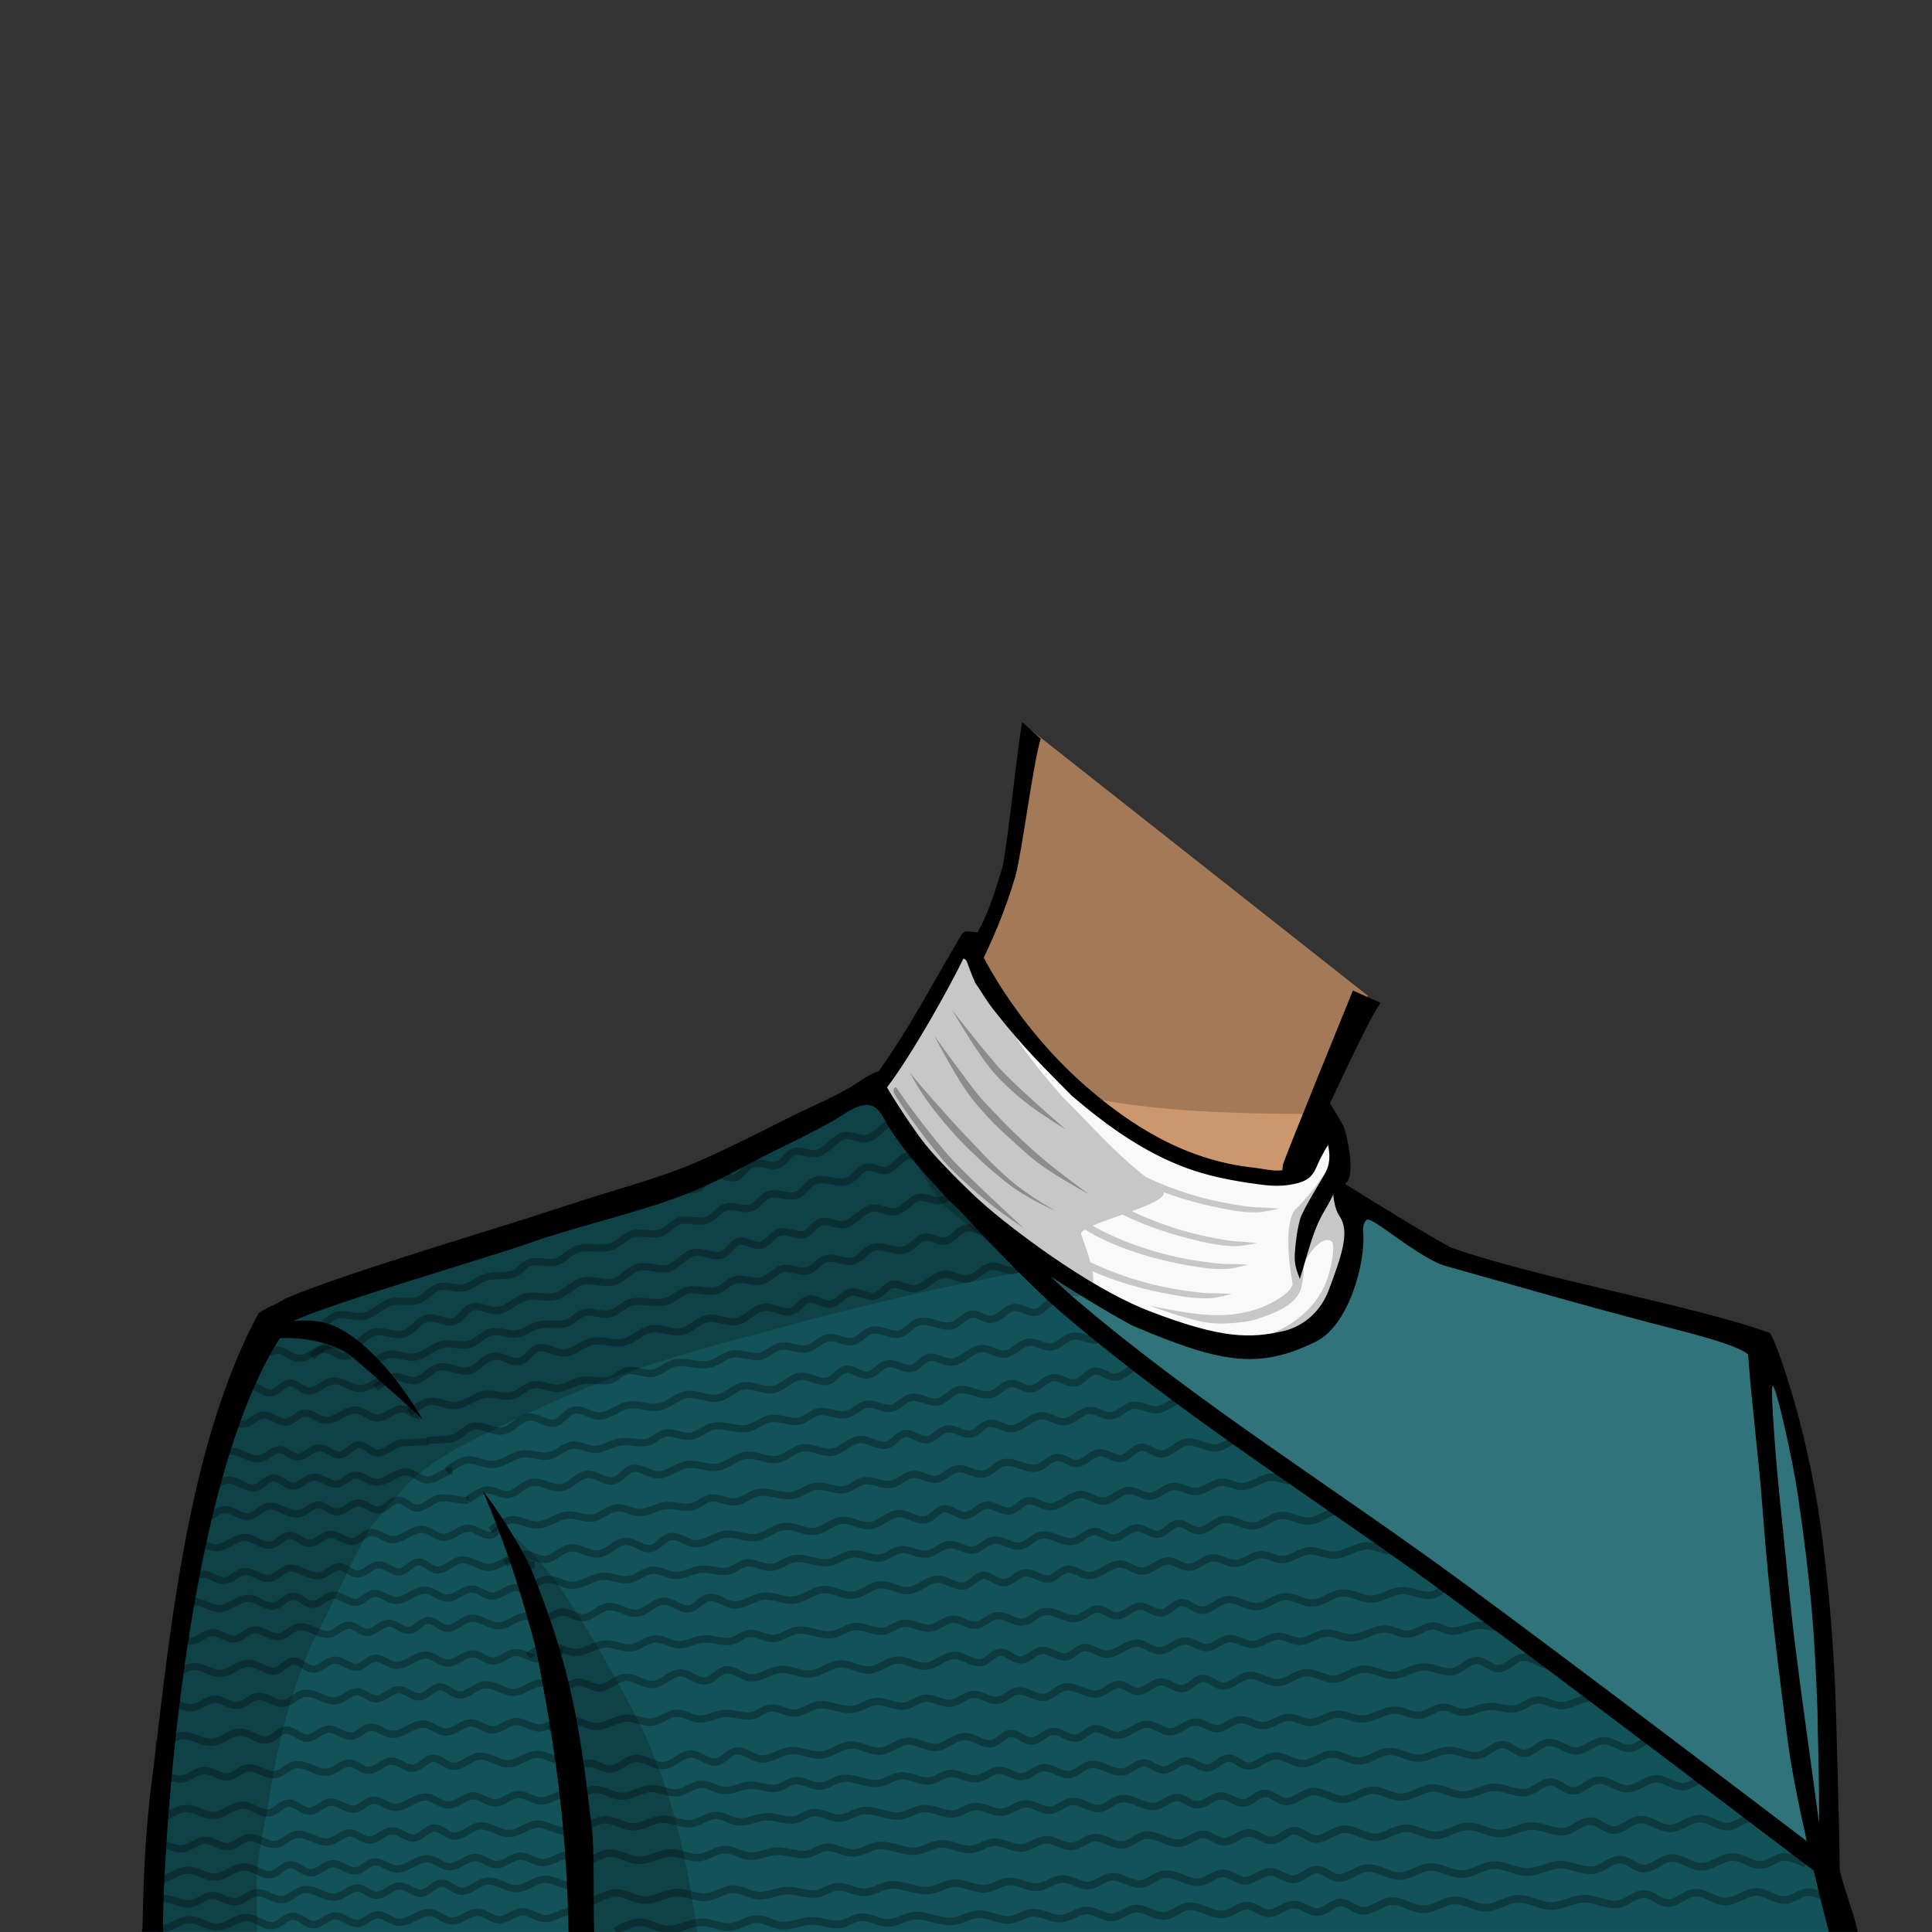 <?xml version="1.0" encoding="UTF-8" standalone="no"?>
<!-- Created with Inkscape (http://www.inkscape.org/) -->

<svg
   version="1.1"
   id="svg282014"
   width="400"
   height="400"
   viewBox="0 0 400 400"
   sodipodi:docname="leahBrahmsTealOutfit.svg"
   inkscape:version="1.3 (0e150ed, 2023-07-21)"
   xml:space="preserve"
   xmlns:inkscape="http://www.inkscape.org/namespaces/inkscape"
   xmlns:sodipodi="http://sodipodi.sourceforge.net/DTD/sodipodi-0.dtd"
   xmlns="http://www.w3.org/2000/svg"
   xmlns:svg="http://www.w3.org/2000/svg"><rect x="0" y="0" width="400" height="400" fill="#333333" stroke="none"/><defs
     id="defs282018" /><sodipodi:namedview
     id="namedview282016"
     pagecolor="#ffffff"
     bordercolor="#666666"
     borderopacity="1.0"
     inkscape:showpageshadow="2"
     inkscape:pageopacity="0.0"
     inkscape:pagecheckerboard="0"
     inkscape:deskcolor="#d1d1d1"
     showgrid="false"
     inkscape:zoom="2.105"
     inkscape:cx="199.76247"
     inkscape:cy="200"
     inkscape:window-width="1776"
     inkscape:window-height="1055"
     inkscape:window-x="2588"
     inkscape:window-y="46"
     inkscape:window-maximized="0"
     inkscape:current-layer="g282022"><inkscape:page
       x="0"
       y="0"
       id="page282020"
       width="400"
       height="400"
       margin="0"
       bleed="0" /></sodipodi:namedview><g
     inkscape:groupmode="layer"
     id="layer4"
     inkscape:label="Neck"><path
       d="m 213.633,151.294 -5.491,30.848 -9.212,18.452 c 0,0 13.58,22.7 22.617,29.337 9.037,6.636 24.148,15.816 35.021,17.228 l 3.671,3.671 2.825,-2.824 5.224,-2.259 1.832,-12.393 13.081,-27.185 z"
       style="fill:#cd976d;fill-opacity:1;fill-rule:nonzero;stroke:none;stroke-width:1.333"
       id="path283414"
       sodipodi:nodetypes="ccccccccccc" /><path
       d="m 199.17,199.756 c 0,0 11.146,18.878 18.75,25.749 16.897,4.648 35.917,5.033 53.5,5.149 l 11.783,-24.485 -69.569,-54.875 -5.699,31.472 z"
       style="opacity:0.2;fill:#000000;fill-opacity:1;fill-rule:nonzero;stroke:none;stroke-width:1.333"
       id="path283424"
       sodipodi:nodetypes="ccccccc" /><path
       d="m 211.645,149.528 c -1.011,4.997 -2.991,25.245 -4.128,30.153 -1.116,3.581 -2.422,8.11 -4.326,11.826 -1.904,3.716 -2.738,5.496 -4.28,8.423 l 2.355,3.108 c 4.223,-7.938 7.145,-15.384 8.956,-21.626 1.291,-4.451 3.765,-24.061 5.256,-28.479 l -3.833,-3.407"
       style="fill:#000000;fill-opacity:1;fill-rule:nonzero;stroke:none;stroke-width:1.333"
       id="path283434"
       sodipodi:nodetypes="cczccccc" /><path
       d="m 285.866,207.638 c -2.232,2.508 -11.629,23.48 -13.308,26.583 -1.365,2.523 -2.372,12.417 -5.128,12.788 -1.863,0.251 -2.084,-3.988 -1.828,-5.819 0.124,-0.875 14.504,-36.109 14.504,-36.109 0,0 5.76,2.557 5.76,2.557"
       style="fill:#000000;fill-opacity:1;fill-rule:nonzero;stroke:none;stroke-width:1.333"
       id="path283438" /></g><g
     id="g282022"
     inkscape:groupmode="layer"
     inkscape:label="Page 1"><path
       id="path2"
       style="fill:#30737a;fill-opacity:1;fill-rule:nonzero;stroke:none;stroke-width:1.333"
       d="m 181.812,224.463 c -14.347,6.449 -24.268,15.532 -50.148,24.252 -15.611,5.26 -34.484,9.306 -55.99,17.906 -3.629,1.451 -15.93,4.421 -19.431,6.547 -7.417,15.651 -8.669,21.367 -13.426,38.228 -0.811,2.874 -1.692,7.543 -3.566,15.596 -4.192,18.01 -3.844,24.183 -5.373,38.678 -0.959,5.632 -0.928,10.69 -1.844,18.002 -0.291,3.762 -0.355,9.761 -0.838,13.328 -0.318,0.188 -0.277,0.268 -0.049,0.406 -0.03,0.194 -0.045,0.47 -0.078,0.645 0.153,0.018 0.371,-0.038 0.551,-0.051 0.125,0.285 0.234,0.65 0.268,1.232 0.015,0.247 0.034,0.49 0.053,0.734 H 383.92 c -0.144,-0.856 -0.385,-1.688 -0.643,-2.348 -0.696,-1.777 -2.255,-3.46 -3.186,-5.131 -0.887,-1.595 -1.815,-3.206 -2.613,-4.83 -1.457,-2.968 -2.9,-6.178 -1.189,-9.324 1.609,-2.96 4.254,-6.029 2.295,-9.588 -0.409,-0.742 -0.982,-1.294 -1.605,-1.787 1.002,0.588 1.949,1.169 2.746,1.721 -1.048,-11.089 -0.624,-17.091 -1.062,-25.49 -0.223,-4.277 -0.823,-11.048 -2.04,-15.155 -3.71,-25.199 -5.044,-34.055 -12.226,-50.466 -12.891,-3.905 -49.883,-15.018 -62.289,-16.457 -5.248,-0.674 -13.242,-7.735 -17.094,-9.266 -4.103,-3.171 -3.031,-1.023 -7.127,-5.59 0,0 0.364,0.819 1.752,4.506 0.853,2.269 0.171,5.052 0.345,7.436 0.213,2.889 -0.022,6.197 -0.68,8.982 -0.713,3.009 -7.795,8.796 -10.242,10.727 -13.519,0.651 -8.035,5.696 -30.903,-5.076 l -4.424,-2.002 c 0,0 -13.3,-4.792 -35.445,-23.814 -2.768,-2.379 -6.107,-7.241 -8.051,-9.59 -1.943,-2.349 -3.508,-4.594 -4.762,-6.707 -4.143,-6.319 -3.664,1.746 -3.664,-6.254 z"
       sodipodi:nodetypes="csscssccccccccccccccccscccccccccccccccc" /><path
       id="path283350"
       style="fill:#125259;fill-opacity:1;fill-rule:nonzero;stroke:none;stroke-width:1.333"
       d="M 181.812 224.463 C 167.466 230.912 157.545 239.995 131.664 248.715 C 116.053 253.975 97.18 258.021 75.674 266.621 C 72.045 268.072 59.744 271.042 56.242 273.168 C 48.825 288.819 47.574 294.535 42.816 311.396 C 42.006 314.27 41.124 318.94 39.25 326.992 C 35.058 345.002 35.406 351.175 33.877 365.67 C 32.918 371.302 32.949 376.36 32.033 383.672 C 31.742 387.434 31.678 393.433 31.195 397 C 30.877 397.188 30.918 397.268 31.146 397.406 C 31.117 397.6 31.101 397.876 31.068 398.051 C 31.221 398.069 31.44 398.012 31.619 398 C 31.745 398.285 31.853 398.65 31.887 399.232 C 31.901 399.479 31.921 399.723 31.939 399.967 L 383.92 399.967 C 383.776 399.111 383.535 398.279 383.277 397.619 C 382.581 395.842 381.022 394.159 380.092 392.488 C 379.205 390.894 378.277 389.282 377.479 387.658 C 376.932 386.545 376.443 385.392 376.066 384.227 L 323.824 345.324 L 217.674 268.062 L 198.957 247.564 C 198.724 247.366 198.524 247.215 198.289 247.014 C 196.667 245.62 194.935 243.479 193.316 241.385 L 189.457 237.158 L 187.938 234.424 C 187.02 233.153 186.184 231.909 185.477 230.717 C 181.334 224.398 181.812 232.463 181.812 224.463 z " /><path
       d="m 31.482,395.287 c 0.447,2.493 1.181,2.085 1.541,4.679 h 20.167 c 0.196,-3.433 -0.168,-7.001 -0.091,-10.296 0.143,-6.028 1.81,-11.881 2.718,-17.836 1.664,-10.893 4.391,-21.539 8.717,-31.409 5.683,-10.92 7.045,-14.963 12.228,-24.254 8.062,-9.835 8.681,-10.664 17.277,-16.047 9.831,-5.058 15.434,-7.808 26.709,-12.521 12.061,-4.937 26.019,-8.937 38.759,-12.128 2.827,-0.805 5.532,-1.547 8.117,-2.227 28.435,-7.481 48.86,-10.788 48.86,-10.788 0,0 -11.603,-5.516 -20.873,-16.653 -3.089,-3.713 -5.027,-4.512 -7.254,-8.997 -2.228,-4.484 -3.543,-5.332 -8.021,-10.328 -6.753,2.548 -26.119,9.038 -47.707,21.333 -18.7,5.866 -36.35,9.819 -55.946,18.638 -6.939,2.888 -14.543,4.733 -17.447,7.34 -9.816,11.622 -10.988,23.536 -15.885,42.037 -3.949,17.256 -7.765,34.886 -9.352,49.719 -1.108,6.505 -0.996,8.399 -2.472,17.393 0.118,5.331 -0.86,8.655 -0.284,11.866"
       style="opacity:0.2;fill:#000000;fill-opacity:1;fill-rule:nonzero;stroke:none;stroke-width:1.333"
       id="path283392"
       sodipodi:nodetypes="cccccccccccccccccccccc" /><path
       d="m 197.159,245.269 c 12.375,12.046 27.613,19.805 42.228,28.527 7.979,2.895 13.099,4.316 21.563,4.966 4.994,0.384 9.762,-2.356 13.268,-6.293 4.065,-5.522 6.311,-7.228 6.657,-12.131 -0.468,-4.842 -0.132,-4.753 -1.52,-8.44 -1.388,-3.688 -2.597,-6.879 -2.597,-6.879 l 0.297,-2.285 -2.501,-9.356 c -1.803,2.067 -4.383,6.581 -5.173,9.178 l -5.225,2.259 -6.496,-0.847 c -10.873,-1.412 -25.983,-10.591 -35.02,-17.228 -9.039,-6.637 -21.467,-27.227 -21.467,-27.227 -0.902,-1.041 -0.653,-2.731 -1.854,-2.268 l -10.647,16.206 c -6.574,9.126 -6.38,11.665 -2.521,19.104 1.255,2.113 1.862,3.637 3.806,5.987 1.943,2.349 3.419,2.148 6.187,4.526"
       style="fill:#f9f9f9;fill-opacity:1;fill-rule:nonzero;stroke:none;stroke-width:1.333"
       id="path283406"
       sodipodi:nodetypes="ccscccccccccccccccc" /><path
       d="m 276.661,238.871 c 0.331,0.753 0.6,1.593 0.683,2.789 0.224,3.213 -1.688,6.609 -3.284,9.303 -2.387,4.032 -3.481,9.401 -4.947,13.809 -0.872,-2.219 -1.201,-3.377 -1.008,-5.648 0.196,-2.313 0.449,-4.564 1.104,-6.844 0.465,-1.623 4.211,-7.726 5.003,-9.101 1.599,-2.768 0.995,-5.079 0.372,-8.043 0.239,0.32 0.437,0.327 0.74,0.593 0.36,1.305 0.901,2.147 1.337,3.14"
       style="fill:#000000;fill-opacity:1;fill-rule:nonzero;stroke:none;stroke-width:1.333"
       id="path283442"
       sodipodi:nodetypes="cccccccccc" /><path
       id="path283446"
       style="fill:#000000;fill-opacity:1;fill-rule:nonzero;stroke:none;stroke-width:1.333"
       d="m 199.955,192.842 c -0.264,0.062 -0.51,0.197 -0.713,0.398 -6.196,10.357 -10.14,18.332 -17.334,28.615 -1.293,0.067 -4.562,2.452 -5.629,3.1 -1.473,0.896 -4.028,2.264 -8.734,4.408 -4.706,2.145 -12.463,6.362 -21.596,10.502 -9.133,4.14 -17.978,6.151 -29.99,10.172 -12.012,4.02 -44.98,13.655 -56.857,18.807 -1.801,1.215 -3.931,1.841 -5.561,3.041 -15.772,29.05 -18.912,72.71 -22.434,99.418 -1.287,11.808 -1.338,18.413 -1.617,28.141 -0.031,0.175 -0.076,0.349 -0.127,0.523 h 4.428 c -0.465,-3.511 2.338,-88.57 24.113,-122.885 2.25,-0.307 10.721,0.194 15.021,3.861 3.201,2.73 12.082,10.398 14.621,13.064 -3.599,-6.234 -8.503,-12.653 -13.881,-16.764 -5.108,-3.904 -8.519,-4.041 -12.908,-3.74 6.41,-3.263 41.913,-13.624 48.969,-16.188 7.056,-2.563 20.619,-5.918 28.881,-8.82 8.261,-2.902 12.887,-5.681 18.285,-8.475 5.398,-2.794 13.445,-6.453 17.656,-9.25 4.211,-2.797 6.498,-2.677 8.262,0.418 2.956,5.785 8.95,12.203 13.299,16.959 0.7,0.766 1.582,1.531 2.42,2.297 6.357,6.878 14.942,15.908 21.191,21.264 25.484,21.84 53.972,39.423 80.758,59.119 24.856,18.277 74.371,55.975 75.02,56.469 1.249,5.269 2.436,10.05 3.146,12.67 h 5.984 c -0.952,-4.399 -2.111,-6.601 -3.723,-12.623 -0.121,-10.533 -0.477,-21.097 -0.754,-31.639 -0.534,-20.348 -2.626,-35.544 -3.195,-39.678 -2.91,-21.11 -9.538,-39.166 -10.543,-40.061 -15.937,-5.766 -48.238,-11.318 -66.168,-17.732 -8.49,-4.817 -13.663,-8.088 -21.754,-13.092 0.15,-0.426 0.396,-0.316 0.6,-0.703 1.3,-2.493 -0.163,-9.172 -0.934,-11.35 l -2.936,-4.9 c -0.305,0.392 -0.463,0.867 -0.682,1.307 -1.057,2.12 -3.981,8.123 -5.23,10.166 -1.177,1.928 -0.19,0.765 -2.131,2.027 -2.229,1.314 -5.133,0.33 -7.578,0.065 -14.388,-1.526 -25.517,-8.881 -34.303,-16.43 -15.811,-13.586 -23.278,-30.061 -23.145,-30.365 l 0.805,-1.838 c -0.273,-0.091 -1.849,-0.236 -2.225,-0.25 z m -0.492,5.615 c 0.7,0.144 0.813,0.933 1.045,1.549 0.444,1.173 0.91,2.335 1.398,3.488 1.864,2.637 2.304,3.791 4.537,6.473 5.26,6.738 9.894,11.263 15.535,16.969 7.519,6.396 14.981,11.703 23.771,14.926 4.121,1.512 8.438,2.391 12.777,3.049 3.609,0.547 6.223,0.889 9.357,0.232 1.241,-0.26 2.524,-0.664 3.43,-1.551 1,-0.98 1.464,-2.607 2.104,-3.832 0.331,-0.631 0.67,-1.256 1.02,-1.877 0.116,-0.205 0.957,-1.33 0.889,-1.52 1.399,3.856 -0.5,11.707 2.01,15.426 2.084,3.088 0.71,7.505 -2.212,15.256 -2.102,5.577 -6.451,7.892 -9.553,8.576 -6.67,1.472 -12.493,1.657 -27.589,-4.17 -13.415,-5.179 -29.534,-18.009 -33.66,-21.574 -4.126,-3.565 -10.261,-9.847 -12.705,-12.9 -2.444,-3.052 -6.287,-8.956 -7.969,-11.85 5.06,-6.615 12.794,-20.41 15.814,-26.67 z m 83.695,54.031 c 0.76,0.02 2.751,1.409 4.639,2.766 3.121,2.244 8.007,5.682 11.012,6.709 17.994,5.079 27.056,7.728 42.371,11.779 6.311,1.67 18.176,4.422 20.738,6.658 0.791,10.99 2.134,20.432 3.033,32.391 1.348,17.928 2.983,30.301 5.15,47.42 0.725,5.724 2.318,13.593 3.975,20.988 -6.547,-4.982 -48.003,-36.516 -71.229,-53.594 -26.96,-19.824 -55.355,-37.363 -80.525,-58.934 -1.445,-1.239 -3.087,-2.753 -4.805,-4.381 7.364,4.766 15.722,9.632 17.152,10.242 18.056,7.701 25.971,9.055 37.776,3.234 6.836,-3.371 10.346,-16.427 9.775,-22.701 -0.133,-1.46 0.481,-2.589 0.938,-2.577 z m 83.914,34.441 c 0.728,0.546 3.95,14.362 5.172,22.709 2.677,18.284 3.427,27.83 4.043,44.445 0.071,6.935 0.349,10.424 0.338,23.432 -2.399,-17.831 -3.15,-22.644 -4.824,-35.781 -1.27,-9.965 -2.132,-20.354 -3.039,-28.693 -0.993,-9.121 -2.201,-24.645 -1.801,-26.039 0.025,-0.087 0.063,-0.109 0.111,-0.072 z m -267.145,21.658 c 0.315,0.73 4.611,10.727 7.832,21.467 1.13,3.769 2.781,9.183 3.502,12.863 4.051,20.685 6.059,36.445 6.453,57.082 h 5.293 c -0.184,-6.267 0.069,-16.842 -0.436,-21.162 -2.535,-21.684 -4.314,-33.259 -12.371,-53.418 -1.335,-3.34 -5.772,-10.941 -10.273,-16.832 z"
       sodipodi:nodetypes="ccccssscccccccscscsssscscssccccssccccccccccsccccccccccssccccssssscccsscscsscsscsssscsccsssscssccsscs" /><path
       id="path283456-9"
       style="opacity:0.2;fill:#000000;fill-opacity:1;fill-rule:nonzero;stroke:none;stroke-width:1.333"
       d="m 199.764,196.549 c 0,0 -7.222,9.878 -10.82,16.352 -7.046,12.732 -6.691,16.359 -5.26,18.787 3.452,3.476 9.226,15.832 12.182,18.287 l 19.734,16.135 c 9.837,4.624 11.309,1.447 10.574,-2.932 6.912,3.069 13.6,4.447 18.762,5.246 2.797,0.433 4.417,0.396 5.711,0.357 1.294,-0.039 4.391,-0.879 4.391,-0.879 0,0 -2.994,-0.186 -4.186,-0.15 -1.192,0.036 -3.678,-0.251 -6.395,-0.672 -5.354,-0.829 -11.639,-2.425 -18.699,-5.748 -0.552,-2.068 -1.372,-4.195 -1.918,-5.781 -0.103,-0.301 0.204,-0.636 0.771,-0.996 1.169,0.717 2.294,1.352 3.33,1.85 7.458,3.579 14.772,5.104 20.32,5.963 2.797,0.433 4.415,0.396 5.709,0.357 1.294,-0.039 4.391,-0.879 4.391,-0.879 0,0 -2.994,-0.186 -4.186,-0.15 -1.192,0.036 -3.678,-0.251 -6.395,-0.672 -5.48,-0.848 -11.926,-2.487 -19.189,-5.973 -0.739,-0.354 -1.547,-0.802 -2.385,-1.295 1.638,-0.709 3.908,-1.488 6.201,-2.289 6.462,3.184 12.753,4.839 17.666,5.877 2.769,0.585 4.387,0.638 5.682,0.67 1.294,0.032 4.432,-0.637 4.432,-0.637 0,0 -2.978,-0.351 -4.17,-0.381 -1.192,-0.03 -3.658,-0.453 -6.348,-1.021 -4.504,-0.952 -9.652,-2.501 -15.309,-5.213 3.688,-1.337 6.887,-2.706 6.592,-3.91 5.032,1.872 9.782,2.945 13.664,3.648 2.785,0.504 4.404,0.51 5.699,0.504 1.295,-0.006 4.41,-0.766 4.41,-0.766 0,0 -2.987,-0.265 -4.18,-0.26 -1.192,0.005 -3.67,-0.344 -6.375,-0.834 -4.93,-0.893 -10.641,-2.467 -16.986,-5.467 -7.398,-5.962 -10.788,-10.259 -17.295,-16.672 -7.942,-9.129 -10.281,-12.74 -17.854,-25.721 z"
       sodipodi:nodetypes="ccccccscccscscsscccssccscccsccscccscccc" /><path
       id="path20"
       style="color:#000000;fill:#000000;fill-opacity:0.3;-inkscape-stroke:none"
       d="m 185.62,225.215 c -0.257,-0.391 -0.983,0.383 -0.412,1.342 2.252,3.784 8.083,11.456 10.349,14.006 1.661,1.869 5.541,5.545 9.101,8.41 3.787,3.048 7.211,5.233 7.211,5.233 0,0 -11.95,-10.99 -15.192,-14.639 -3.251,-3.658 -8.558,-10.557 -11.057,-14.352 z m 2.77,-3.126 c 0,0 1.555,2.97 3.319,5.472 2.2,3.12 5.536,6.994 7.537,9.033 1.637,1.667 5.522,5.446 9.355,8.404 4.512,3.482 9.841,5.628 9.841,5.628 0,0 -4.907,-2.617 -9.209,-6.228 -3.642,-3.057 -7.355,-7.262 -8.917,-8.854 -1.943,-1.98 -5.298,-5.74 -7.84,-8.627 -1.944,-2.207 -4.085,-4.828 -4.085,-4.828 z m 5.052,-7.623 c 0,0 4.707,9.121 7.902,13.157 1.122,1.417 4.034,4.722 6.187,6.644 1.582,1.412 5.206,4.942 7.891,6.866 4.1,2.937 10.096,6.157 10.096,6.157 0,0 -5.977,-4.276 -9.925,-7.65 -2.592,-2.216 -6.017,-5.437 -7.471,-6.969 -1.948,-2.053 -4.554,-4.651 -5.605,-5.979 -3.038,-3.837 -9.077,-12.226 -9.077,-12.226 z m 3.707,-5.321 c 0,0 5.48,9.526 8.948,13.33 1.26,1.383 3.713,3.775 6.07,5.62 3.575,2.799 8.499,5.752 8.499,5.752 0,0 -4.011,-3.459 -7.81,-6.927 -2.251,-2.055 -4.428,-4.113 -5.652,-5.455 -3.297,-3.618 -10.055,-12.321 -10.055,-12.321 z"
       sodipodi:nodetypes="sssscsscssscsssccssscsssccsscssc" /><path
       d="m 104.739,316.814 12.222,39.514 c 0,0 2.74,21.623 2.956,43.672 h 24.399 c -3.288,-25.069 -9.138,-38.338 -14.726,-48.588 -12.28,-22.525 -18.051,-29.54 -24.851,-34.598 z"
       style="opacity:0.2;fill:#000000;fill-opacity:1;fill-rule:nonzero;stroke:none;stroke-width:1.333"
       id="path283476"
       sodipodi:nodetypes="ccccsc" /><path
       style="fill:none;stroke:#000000;stroke-width:1.5;stroke-linecap:butt;stroke-linejoin:miter;stroke-dasharray:none;stroke-opacity:0.3"
       d="m 118.809,372.37 c 0,0 2.652,-1.746 4.172,-1.885 1.958,-0.179 3.76,1.435 5.726,1.415 2.082,-0.022 3.952,-1.522 6.032,-1.624 1.816,-0.089 3.568,1.051 5.38,0.898 1.769,-0.15 3.257,-1.678 5.03,-1.746 1.681,-0.065 3.198,1.242 4.88,1.285 1.769,0.045 3.429,-0.999 5.197,-1.089 1.861,-0.094 3.713,0.842 5.559,0.588 1.365,-0.188 2.466,-1.413 3.839,-1.529 1.77,-0.151 3.44,1.206 5.214,1.108 1.701,-0.095 3.152,-1.466 4.85,-1.609 2.323,-0.196 4.588,1.238 6.912,1.061 1.746,-0.132 3.265,-1.467 5.013,-1.571 1.937,-0.115 3.788,1.224 5.723,1.071 1.541,-0.122 2.825,-1.452 4.368,-1.561 1.825,-0.128 3.552,1.248 5.376,1.107 1.663,-0.128 3.022,-1.67 4.688,-1.75 1.682,-0.081 3.201,1.426 4.881,1.304 1.575,-0.114 2.778,-1.753 4.353,-1.87 1.851,-0.138 3.535,1.577 5.384,1.416 1.653,-0.144 2.872,-1.921 4.524,-2.078 2.182,-0.207 4.2,1.74 6.386,1.57 1.63,-0.126 2.892,-1.856 4.527,-1.891 1.436,-0.03 2.607,1.514 4.043,1.492 1.688,-0.026 3.007,-1.838 4.694,-1.899 1.589,-0.057 2.953,1.584 4.54,1.469 1.548,-0.112 2.626,-1.992 4.176,-2.056 1.513,-0.062 2.712,1.664 4.226,1.664 1.916,5.5e-4 3.437,-1.988 5.35,-2.104 2.082,-0.126 3.972,1.65 6.056,1.573 2.008,-0.075 3.699,-1.852 5.707,-1.946 2.011,-0.094 3.862,1.485 5.874,1.407 2.113,-0.083 3.923,-1.855 6.036,-1.955 2.122,-0.1 4.098,1.431 6.222,1.384 2.084,-0.046 3.956,-1.526 6.038,-1.625 2.101,-0.1 4.134,1.319 6.22,1.054 1.819,-0.231 3.188,-2.203 5.021,-2.243 1.632,-0.036 2.923,1.834 4.555,1.798 1.835,-0.041 3.195,-2.136 5.027,-2.25 1.993,-0.124 3.733,1.808 5.729,1.749 2.02,-0.059 3.666,-2.038 5.686,-2.106 1.871,-0.063 3.515,1.674 5.385,1.591 1.561,-0.069 2.798,-1.676 4.36,-1.722 1.419,-0.041 4.044,1.33 4.044,1.33"
       id="path3"
       sodipodi:nodetypes="csssssssssssssssssssssssssssssssssssssssssssc" /><path
       style="fill:none;stroke:#000000;stroke-width:1.5;stroke-linecap:butt;stroke-linejoin:miter;stroke-dasharray:none;stroke-opacity:0.3"
       d="m 32.306,381.668 c 1.825,-0.128 3.552,1.248 5.376,1.107 1.663,-0.128 3.022,-1.67 4.688,-1.75 1.682,-0.081 3.201,1.426 4.881,1.304 1.575,-0.114 2.778,-1.753 4.353,-1.87 1.851,-0.138 3.535,1.577 5.384,1.416 1.653,-0.144 2.872,-1.921 4.524,-2.078 2.182,-0.207 4.2,1.74 6.386,1.57 1.63,-0.126 2.892,-1.856 4.527,-1.891 1.436,-0.03 2.607,1.514 4.043,1.492 1.688,-0.026 3.007,-1.838 4.694,-1.899 1.589,-0.057 2.953,1.584 4.54,1.469 1.548,-0.112 2.626,-1.992 4.176,-2.056 1.513,-0.062 2.712,1.664 4.226,1.664 1.916,5.5e-4 3.437,-1.988 5.35,-2.104 2.082,-0.126 3.972,1.65 6.056,1.573 2.008,-0.075 3.699,-1.852 5.707,-1.946 2.011,-0.094 3.862,1.485 5.874,1.407"
       id="path3-5"
       sodipodi:nodetypes="cssssssssssssssssc" /><path
       style="fill:none;stroke:#000000;stroke-width:1.53;stroke-linecap:butt;stroke-linejoin:miter;stroke-dasharray:none;stroke-opacity:0.3"
       d="m 120.671,378.612 c 0,0 2.777,-1.722 4.361,-1.849 2.041,-0.163 3.906,1.462 5.954,1.456 2.169,-0.006 4.129,-1.489 6.297,-1.574 1.892,-0.074 3.709,1.077 5.597,0.938 1.844,-0.136 3.406,-1.65 5.254,-1.704 1.752,-0.051 3.322,1.264 5.074,1.32 1.843,0.059 3.581,-0.971 5.423,-1.047 1.939,-0.08 3.861,0.869 5.786,0.629 1.423,-0.177 2.581,-1.391 4.011,-1.497 1.846,-0.137 3.574,1.231 5.423,1.146 1.772,-0.081 3.296,-1.439 5.065,-1.569 2.421,-0.177 4.769,1.27 7.192,1.112 1.82,-0.119 3.413,-1.439 5.235,-1.53 2.019,-0.1 3.937,1.251 5.954,1.113 1.606,-0.11 2.955,-1.428 4.562,-1.524 1.902,-0.114 3.69,1.273 5.591,1.146 1.734,-0.115 3.162,-1.643 4.898,-1.711 1.753,-0.068 3.324,1.448 5.074,1.339 1.642,-0.102 2.908,-1.728 4.55,-1.833 1.929,-0.123 3.67,1.601 5.597,1.455 1.724,-0.131 3.008,-1.896 4.73,-2.04 2.275,-0.19 4.362,1.769 6.64,1.616 1.699,-0.113 3.027,-1.831 4.731,-1.853 1.496,-0.019 2.703,1.531 4.2,1.52 1.758,-0.013 3.148,-1.812 4.906,-1.859 1.656,-0.044 3.064,1.603 4.717,1.501 1.613,-0.1 2.752,-1.968 4.367,-2.02 1.576,-0.05 2.812,1.682 4.389,1.694 1.996,0.015 3.597,-1.958 5.591,-2.059 2.17,-0.109 4.125,1.678 6.297,1.616 2.093,-0.059 3.869,-1.82 5.961,-1.898 2.096,-0.079 4.012,1.512 6.108,1.449 2.202,-0.066 4.102,-1.821 6.304,-1.905 2.212,-0.084 4.258,1.459 6.471,1.429 2.171,-0.03 4.134,-1.493 6.303,-1.576 2.189,-0.084 4.296,1.348 6.471,1.1 1.896,-0.216 3.339,-2.174 5.249,-2.201 1.7,-0.024 3.03,1.853 4.731,1.829 1.912,-0.027 3.345,-2.107 5.255,-2.207 2.077,-0.109 3.874,1.833 5.954,1.79 2.105,-0.043 3.836,-2.006 5.941,-2.059 1.949,-0.049 3.649,1.698 5.597,1.629 1.627,-0.057 2.928,-1.651 4.556,-1.685 1.478,-0.03 4.203,1.359 4.203,1.359"
       id="path4"
       sodipodi:nodetypes="csssssssssssssssssssssssssssssssssssssssssssc" /><path
       style="fill:none;stroke:#000000;stroke-width:1.556;stroke-linecap:butt;stroke-linejoin:miter;stroke-dasharray:none;stroke-opacity:0.3"
       d="m 121.598,385.501 c 0,0 2.887,-1.703 4.529,-1.82 2.116,-0.151 4.038,1.482 6.161,1.489 2.247,0.007 4.287,-1.462 6.533,-1.534 1.961,-0.063 3.836,1.097 5.794,0.97 1.911,-0.124 3.538,-1.627 5.454,-1.67 1.815,-0.041 3.435,1.282 5.249,1.348 1.909,0.07 3.715,-0.948 5.624,-1.013 2.01,-0.068 3.996,0.89 5.992,0.663 1.475,-0.168 2.682,-1.373 4.165,-1.471 1.913,-0.126 3.696,1.25 5.612,1.176 1.837,-0.071 3.423,-1.417 5.257,-1.536 2.51,-0.163 4.934,1.297 7.445,1.153 1.886,-0.108 3.545,-1.417 5.433,-1.496 2.093,-0.088 4.072,1.273 6.162,1.147 1.665,-0.1 3.07,-1.408 4.736,-1.494 1.972,-0.102 3.816,1.292 5.787,1.177 1.797,-0.105 3.285,-1.622 5.085,-1.679 1.817,-0.057 3.435,1.465 5.25,1.367 1.702,-0.092 3.023,-1.708 4.725,-1.803 1.999,-0.111 3.793,1.62 5.791,1.486 1.787,-0.12 3.127,-1.875 4.913,-2.008 2.358,-0.176 4.509,1.792 6.87,1.653 1.761,-0.103 3.147,-1.81 4.912,-1.821 1.551,-0.01 2.792,1.545 4.343,1.543 1.822,-0.003 3.272,-1.79 5.093,-1.827 1.716,-0.035 3.165,1.619 4.879,1.526 1.672,-0.09 2.862,-1.948 4.537,-1.99 1.633,-0.041 2.904,1.696 4.538,1.717 2.068,0.027 3.738,-1.934 5.804,-2.022 2.249,-0.096 4.264,1.7 6.515,1.651 2.169,-0.047 4.019,-1.794 6.187,-1.86 2.172,-0.066 4.148,1.533 6.32,1.483 2.282,-0.053 4.261,-1.794 6.542,-1.864 2.292,-0.07 4.403,1.482 6.696,1.465 2.25,-0.017 4.291,-1.466 6.54,-1.536 2.269,-0.07 4.443,1.372 6.699,1.137 1.966,-0.205 3.472,-2.151 5.451,-2.166 1.762,-0.013 3.129,1.868 4.891,1.854 1.982,-0.016 3.478,-2.084 5.457,-2.172 2.153,-0.096 4.004,1.853 6.159,1.823 2.182,-0.031 3.986,-1.98 6.167,-2.02 2.02,-0.037 3.771,1.717 5.79,1.66 1.686,-0.048 3.044,-1.631 4.73,-1.655 1.532,-0.021 4.347,1.382 4.347,1.382"
       id="path5"
       sodipodi:nodetypes="csssssssssssssssssssssssssssssssssssssssssssc" /><path
       style="fill:none;stroke:#000000;stroke-width:1.574;stroke-linecap:butt;stroke-linejoin:miter;stroke-dasharray:none;stroke-opacity:0.3"
       d="m 122.558,393.731 c 0,0 2.957,-1.705 4.641,-1.824 2.169,-0.154 4.142,1.475 6.318,1.48 2.304,0.004 4.392,-1.466 6.695,-1.541 2.01,-0.066 3.935,1.091 5.941,0.961 1.959,-0.127 3.625,-1.63 5.588,-1.675 1.861,-0.043 3.523,1.276 5.383,1.34 1.957,0.067 3.807,-0.952 5.764,-1.019 2.06,-0.071 4.098,0.884 6.143,0.654 1.512,-0.17 2.747,-1.375 4.267,-1.474 1.961,-0.128 3.791,1.244 5.756,1.168 1.883,-0.073 3.507,-1.42 5.387,-1.541 2.573,-0.166 5.06,1.289 7.635,1.142 1.934,-0.11 3.632,-1.42 5.567,-1.501 2.145,-0.09 4.176,1.266 6.319,1.137 1.707,-0.102 3.145,-1.41 4.853,-1.499 2.021,-0.105 3.914,1.286 5.934,1.169 1.842,-0.107 3.365,-1.624 5.21,-1.683 1.862,-0.06 3.524,1.459 5.384,1.359 1.744,-0.094 3.097,-1.71 4.841,-1.807 2.049,-0.114 3.891,1.614 5.939,1.477 1.831,-0.122 3.203,-1.877 5.033,-2.012 2.417,-0.179 4.625,1.784 7.046,1.642 1.806,-0.105 3.224,-1.812 5.033,-1.826 1.59,-0.012 2.865,1.539 4.455,1.535 1.868,-0.005 3.351,-1.792 5.219,-1.831 1.759,-0.037 3.248,1.613 5.004,1.518 1.714,-0.092 2.931,-1.95 4.648,-1.994 1.675,-0.043 2.979,1.69 4.654,1.709 2.12,0.025 3.829,-1.936 5.947,-2.027 2.305,-0.099 4.374,1.692 6.681,1.641 2.223,-0.05 4.117,-1.797 6.34,-1.866 2.227,-0.069 4.255,1.526 6.482,1.473 2.339,-0.056 4.365,-1.797 6.704,-1.87 2.35,-0.073 4.516,1.475 6.867,1.455 2.306,-0.02 4.397,-1.47 6.702,-1.542 2.326,-0.073 4.557,1.364 6.869,1.127 2.015,-0.207 3.556,-2.153 5.584,-2.17 1.806,-0.016 3.211,1.862 5.017,1.846 2.031,-0.018 3.562,-2.086 5.591,-2.177 2.207,-0.099 4.107,1.846 6.316,1.812 2.236,-0.034 4.083,-1.983 6.319,-2.026 2.071,-0.04 3.868,1.71 5.938,1.65 1.728,-0.05 3.118,-1.633 4.847,-1.659 1.57,-0.024 4.458,1.374 4.458,1.374"
       id="path6"
       sodipodi:nodetypes="csssssssssssssssssssssssssssssssssssssssssssc" /><path
       style="fill:none;stroke:#000000;stroke-width:1.574;stroke-linecap:butt;stroke-linejoin:miter;stroke-dasharray:none;stroke-opacity:0.3"
       d="m 127.483,399.777 c 0,0 2.966,-1.69 4.65,-1.801 2.17,-0.143 4.135,1.496 6.311,1.512 2.304,0.016 4.4,-1.444 6.703,-1.507 2.011,-0.055 3.929,1.111 5.936,0.991 1.96,-0.117 3.633,-1.611 5.597,-1.647 1.861,-0.034 3.517,1.294 5.377,1.367 1.957,0.077 3.812,-0.932 5.77,-0.99 2.061,-0.06 4.093,0.905 6.14,0.685 1.513,-0.162 2.754,-1.361 4.275,-1.453 1.962,-0.118 3.785,1.263 5.75,1.197 1.883,-0.064 3.514,-1.402 5.395,-1.514 2.574,-0.153 5.054,1.314 7.629,1.181 1.934,-0.1 3.639,-1.401 5.575,-1.473 2.146,-0.08 4.17,1.287 6.313,1.169 1.707,-0.094 3.152,-1.394 4.86,-1.474 2.022,-0.095 3.908,1.306 5.928,1.198 1.842,-0.098 3.374,-1.607 5.218,-1.657 1.863,-0.05 3.517,1.477 5.377,1.386 1.745,-0.085 3.105,-1.694 4.85,-1.782 2.05,-0.104 3.883,1.633 5.931,1.507 1.832,-0.113 3.212,-1.86 5.043,-1.987 2.418,-0.167 4.616,1.807 7.038,1.678 1.806,-0.096 3.233,-1.795 5.042,-1.8 1.59,-0.004 2.857,1.554 4.447,1.558 1.868,0.004 3.36,-1.775 5.228,-1.805 1.76,-0.028 3.239,1.629 4.997,1.544 1.714,-0.084 2.941,-1.935 4.658,-1.97 1.675,-0.035 2.971,1.705 4.646,1.733 2.12,0.035 3.839,-1.917 5.957,-1.997 2.306,-0.088 4.365,1.714 6.673,1.674 2.224,-0.038 4.126,-1.776 6.349,-1.834 2.227,-0.058 4.247,1.548 6.474,1.506 2.34,-0.044 4.374,-1.775 6.713,-1.836 2.35,-0.061 4.509,1.498 6.86,1.489 2.306,-0.008 4.404,-1.448 6.71,-1.509 2.326,-0.061 4.55,1.387 6.863,1.162 2.016,-0.197 3.567,-2.135 5.595,-2.142 1.806,-0.007 3.201,1.878 5.008,1.871 2.032,-0.008 3.573,-2.068 5.602,-2.149 2.207,-0.088 4.098,1.866 6.307,1.844 2.237,-0.022 4.093,-1.962 6.329,-1.994 2.071,-0.029 3.86,1.729 5.93,1.68 1.728,-0.041 3.126,-1.618 4.855,-1.635 1.57,-0.015 4.451,1.397 4.451,1.397"
       id="path7"
       sodipodi:nodetypes="csssssssssssssssssssssssssssssssssssssssssssc" /><path
       style="fill:none;stroke:#000000;stroke-width:1.5;stroke-linecap:butt;stroke-linejoin:miter;stroke-dasharray:none;stroke-opacity:0.3"
       d="m 33.025,389.134 c 2.011,-0.104 3.711,-1.844 5.723,-1.932 2.008,-0.088 3.852,1.529 5.859,1.421 2.083,-0.111 3.804,-2.051 5.889,-2.114 1.915,-0.058 3.61,1.785 5.519,1.611 1.508,-0.137 2.546,-1.965 4.058,-2.04 1.55,-0.077 2.794,1.698 4.345,1.669 1.59,-0.029 2.8,-1.786 4.388,-1.874 1.685,-0.093 3.164,1.593 4.847,1.466 1.432,-0.108 2.458,-1.752 3.891,-1.852 1.631,-0.114 3.044,1.495 4.679,1.474 2.192,-0.029 4.026,-2.151 6.218,-2.142 1.66,0.007 3.034,1.667 4.694,1.66 1.856,-0.007 3.378,-1.867 5.233,-1.898 1.579,-0.026 2.925,1.497 4.504,1.468 1.684,-0.031 3.06,-1.669 4.743,-1.741 1.667,-0.071 3.159,1.341 4.827,1.319 1.829,-0.025 3.424,-1.551 5.254,-1.589"
       id="path8"
       sodipodi:nodetypes="cssssssssssssssssc" /><path
       style="fill:none;stroke:#000000;stroke-width:1.5;stroke-linecap:butt;stroke-linejoin:miter;stroke-dasharray:none;stroke-opacity:0.3"
       d="m 33.818,393.089 c 1.825,-0.128 3.552,1.248 5.376,1.107 1.663,-0.128 3.022,-1.67 4.688,-1.75 1.682,-0.081 3.201,1.426 4.881,1.304 1.575,-0.114 2.778,-1.753 4.353,-1.87 1.851,-0.138 3.535,1.577 5.384,1.416 1.653,-0.144 2.872,-1.921 4.524,-2.078 2.182,-0.207 4.2,1.74 6.386,1.57 1.63,-0.126 2.892,-1.856 4.527,-1.891 1.436,-0.03 2.607,1.514 4.043,1.492 1.688,-0.026 3.007,-1.838 4.694,-1.899 1.589,-0.057 2.953,1.584 4.54,1.469 1.548,-0.112 2.626,-1.992 4.176,-2.056 1.513,-0.062 2.712,1.664 4.226,1.664 1.916,5.5e-4 3.437,-1.988 5.35,-2.104 2.082,-0.126 3.972,1.65 6.056,1.573 2.008,-0.075 3.699,-1.852 5.707,-1.946 2.011,-0.094 3.862,1.485 5.874,1.407"
       id="path9"
       sodipodi:nodetypes="cssssssssssssssssc" /><path
       style="fill:none;stroke:#000000;stroke-width:1.5;stroke-linecap:butt;stroke-linejoin:miter;stroke-dasharray:none;stroke-opacity:0.3"
       d="m 118.228,395.729 c -1.829,0.004 -3.452,1.502 -5.282,1.493 -1.668,-0.008 -3.135,-1.447 -4.803,-1.406 -1.684,0.041 -3.09,1.654 -4.774,1.654 -1.579,2.6e-4 -2.898,-1.547 -4.477,-1.55 -1.856,-0.003 -3.412,1.829 -5.267,1.802 -1.66,-0.024 -3.004,-1.709 -4.663,-1.746 -2.191,-0.049 -4.063,2.039 -6.255,2.028 -1.635,-0.008 -3.019,-1.642 -4.652,-1.558 -1.435,0.074 -2.49,1.699 -3.924,1.781 -1.685,0.096 -3.133,-1.616 -4.819,-1.554 -1.589,0.058 -2.831,1.793 -4.421,1.793 -1.552,2.7e-4 -2.763,-1.797 -4.314,-1.748 -1.513,0.047 -2.584,1.856 -4.094,1.966 -1.911,0.139 -3.572,-1.734 -5.489,-1.711 -2.086,0.025 -3.842,1.934 -5.927,2.007 -2.009,0.071 -3.823,-1.579 -5.833,-1.528 -2.013,0.052 -3.745,1.761 -5.757,1.828"
       id="path10"
       sodipodi:nodetypes="cssssssssssssssssc" /><path
       style="fill:none;stroke:#000000;stroke-width:1.5;stroke-linecap:butt;stroke-linejoin:miter;stroke-dasharray:none;stroke-opacity:0.3"
       d="m 32.689,376.369 c 2.011,-0.104 3.711,-1.844 5.723,-1.932 2.008,-0.088 3.852,1.529 5.859,1.421 2.083,-0.111 3.804,-2.051 5.889,-2.114 1.915,-0.058 3.61,1.785 5.519,1.611 1.508,-0.137 2.546,-1.965 4.058,-2.04 1.55,-0.077 2.794,1.698 4.345,1.669 1.59,-0.029 2.8,-1.786 4.388,-1.874 1.685,-0.093 3.164,1.593 4.847,1.466 1.432,-0.108 2.458,-1.752 3.891,-1.852 1.631,-0.114 3.044,1.495 4.679,1.474 2.192,-0.029 4.026,-2.151 6.218,-2.142 1.66,0.007 3.034,1.667 4.694,1.66 1.856,-0.007 3.378,-1.867 5.233,-1.898 1.579,-0.026 2.925,1.497 4.504,1.468 1.684,-0.031 3.06,-1.669 4.743,-1.741 1.667,-0.071 3.159,1.341 4.827,1.319 1.829,-0.025 3.424,-1.551 5.254,-1.589"
       id="path11"
       sodipodi:nodetypes="cssssssssssssssssc" /><path
       style="fill:none;stroke:#000000;stroke-width:1.5;stroke-linecap:butt;stroke-linejoin:miter;stroke-dasharray:none;stroke-opacity:0.3"
       d="m 32.138,367.224 c 1.825,-0.128 3.552,1.248 5.376,1.107 1.663,-0.128 3.022,-1.67 4.688,-1.75 1.682,-0.081 3.201,1.426 4.881,1.304 1.575,-0.114 2.778,-1.753 4.353,-1.87 1.851,-0.138 3.535,1.577 5.384,1.416 1.653,-0.144 2.872,-1.921 4.524,-2.078 2.182,-0.207 4.2,1.74 6.386,1.57 1.63,-0.126 2.892,-1.856 4.527,-1.891 1.436,-0.03 2.607,1.514 4.043,1.492 1.688,-0.026 3.007,-1.838 4.694,-1.899 1.589,-0.057 2.953,1.584 4.54,1.469 1.548,-0.112 2.626,-1.992 4.176,-2.056 1.513,-0.062 2.712,1.664 4.226,1.664 1.916,5.5e-4 3.437,-1.988 5.35,-2.104 2.082,-0.126 3.972,1.65 6.056,1.573 2.008,-0.075 3.699,-1.852 5.707,-1.946 2.011,-0.094 3.862,1.485 5.874,1.407"
       id="path12"
       sodipodi:nodetypes="cssssssssssssssssc" /><path
       style="fill:none;stroke:#000000;stroke-width:1.5;stroke-linecap:butt;stroke-linejoin:miter;stroke-dasharray:none;stroke-opacity:0.3"
       d="m 32.185,361.253 c 2.011,-0.104 3.711,-1.844 5.723,-1.932 2.008,-0.088 3.852,1.529 5.859,1.421 2.083,-0.111 3.804,-2.051 5.889,-2.114 1.915,-0.058 3.61,1.785 5.519,1.611 1.508,-0.137 2.546,-1.965 4.058,-2.04 1.55,-0.077 2.794,1.698 4.345,1.669 1.59,-0.029 2.8,-1.786 4.388,-1.874 1.685,-0.093 3.164,1.593 4.847,1.466 1.432,-0.108 2.458,-1.752 3.891,-1.852 1.631,-0.114 3.044,1.495 4.679,1.474 2.192,-0.029 4.026,-2.151 6.218,-2.142 1.66,0.007 3.034,1.667 4.694,1.66 1.856,-0.007 3.378,-1.867 5.233,-1.898 1.579,-0.026 2.925,1.497 4.504,1.468 1.684,-0.031 3.06,-1.669 4.743,-1.741 1.667,-0.071 3.159,1.341 4.827,1.319 1.829,-0.025 3.424,-1.551 5.254,-1.589"
       id="path13"
       sodipodi:nodetypes="cssssssssssssssssc" /><path
       style="fill:none;stroke:#000000;stroke-width:1.487;stroke-linecap:butt;stroke-linejoin:miter;stroke-dasharray:none;stroke-opacity:0.3"
       d="m 34.49,352.444 c 1.792,-0.128 3.488,1.248 5.28,1.107 1.633,-0.129 2.968,-1.671 4.604,-1.751 1.652,-0.081 3.144,1.427 4.794,1.305 1.547,-0.114 2.729,-1.754 4.275,-1.871 1.817,-0.138 3.472,1.578 5.288,1.417 1.624,-0.144 2.821,-1.922 4.444,-2.079 2.143,-0.207 4.125,1.74 6.272,1.571 1.601,-0.126 2.84,-1.857 4.446,-1.892 1.411,-0.03 2.56,1.515 3.971,1.493 1.658,-0.026 2.954,-1.839 4.611,-1.9 1.561,-0.057 2.901,1.584 4.458,1.469 1.52,-0.112 2.579,-1.993 4.102,-2.057 1.486,-0.062 2.663,1.665 4.15,1.665 1.882,5.5e-4 3.376,-1.989 5.255,-2.105 2.045,-0.126 3.901,1.651 5.948,1.573 1.973,-0.075 3.633,-1.853 5.605,-1.947 1.975,-0.094 3.793,1.486 5.769,1.407"
       id="path14"
       sodipodi:nodetypes="cssssssssssssssssc" /><path
       style="fill:none;stroke:#000000;stroke-width:1.476;stroke-linecap:butt;stroke-linejoin:miter;stroke-dasharray:none;stroke-opacity:0.3"
       d="m 34.538,346.978 c 1.947,-0.104 3.593,-1.846 5.541,-1.934 1.944,-0.088 3.73,1.53 5.673,1.422 2.017,-0.111 3.684,-2.053 5.702,-2.116 1.855,-0.058 3.496,1.786 5.343,1.612 1.46,-0.138 2.465,-1.966 3.929,-2.041 1.5,-0.077 2.705,1.699 4.207,1.67 1.54,-0.029 2.711,-1.788 4.249,-1.875 1.632,-0.093 3.063,1.594 4.693,1.467 1.387,-0.108 2.38,-1.753 3.768,-1.853 1.579,-0.114 2.947,1.496 4.531,1.475 2.122,-0.029 3.898,-2.152 6.02,-2.143 1.607,0.007 2.938,1.668 4.545,1.662 1.797,-0.007 3.271,-1.869 5.067,-1.899 1.529,-0.026 2.833,1.498 4.361,1.469 1.63,-0.031 2.963,-1.67 4.592,-1.742 1.614,-0.071 3.059,1.342 4.674,1.319 1.771,-0.025 3.316,-1.552 5.087,-1.59"
       id="path15"
       sodipodi:nodetypes="cssssssssssssssssc" /><path
       style="fill:none;stroke:#000000;stroke-width:1.456;stroke-linecap:butt;stroke-linejoin:miter;stroke-dasharray:none;stroke-opacity:0.3"
       d="m 36.003,338.505 c 1.716,-0.128 1.829,1.418 3.544,1.277 1.564,-0.129 2.842,-1.673 4.409,-1.753 1.582,-0.081 3.011,1.428 4.591,1.307 1.481,-0.114 2.613,-1.756 4.094,-1.873 1.74,-0.138 3.325,1.58 5.063,1.419 1.555,-0.144 2.701,-1.925 4.255,-2.082 2.052,-0.208 3.95,1.742 6.006,1.573 1.533,-0.126 2.72,-1.86 4.257,-1.894 1.351,-0.03 2.452,1.517 3.802,1.494 1.587,-0.026 2.829,-1.842 4.415,-1.902 1.495,-0.057 2.778,1.586 4.269,1.471 1.456,-0.112 2.47,-1.995 3.928,-2.059 1.423,-0.062 2.55,1.667 3.974,1.667 1.802,5.5e-4 3.233,-1.992 5.032,-2.107 1.958,-0.126 3.736,1.653 5.696,1.575 1.889,-0.075 3.479,-1.855 5.367,-1.949 1.892,-0.094 2.121,1.488 4.013,1.409"
       id="path16"
       sodipodi:nodetypes="cssssssssssssssssc" /><path
       style="fill:none;stroke:#000000;stroke-width:1.476;stroke-linecap:butt;stroke-linejoin:miter;stroke-dasharray:none;stroke-opacity:0.3"
       d="m 39.911,331.607 c 1.944,-0.088 3.73,1.53 5.673,1.422 2.017,-0.111 3.684,-2.053 5.702,-2.116 1.855,-0.058 3.496,1.786 5.343,1.612 1.46,-0.138 2.465,-1.966 3.929,-2.041 1.5,-0.077 2.705,1.699 4.207,1.67 1.54,-0.029 2.711,-1.788 4.249,-1.875 1.632,-0.093 3.063,1.594 4.693,1.467 1.387,-0.108 2.38,-1.753 3.768,-1.853 1.579,-0.114 2.947,1.496 4.531,1.475 2.122,-0.029 3.898,-2.152 6.02,-2.143 1.607,0.007 2.938,1.668 4.545,1.662 1.797,-0.007 3.271,-1.869 5.067,-1.899 1.529,-0.026 2.833,1.498 4.361,1.469 1.63,-0.031 2.963,-1.67 4.592,-1.742 1.614,-0.071 3.059,1.342 4.674,1.319"
       id="path17"
       sodipodi:nodetypes="cssssssssssssssc" /><path
       style="fill:none;stroke:#000000;stroke-width:1.456;stroke-linecap:butt;stroke-linejoin:miter;stroke-dasharray:none;stroke-opacity:0.3"
       d="m 37.532,327.689 c 1.564,-0.129 2.842,-1.673 4.409,-1.753 1.582,-0.081 3.011,1.428 4.591,1.307 1.481,-0.114 2.613,-1.756 4.094,-1.873 1.74,-0.138 3.325,1.58 5.063,1.419 1.555,-0.144 2.701,-1.925 4.255,-2.082 2.052,-0.208 3.95,1.742 6.006,1.573 1.533,-0.126 2.72,-1.86 4.257,-1.894 1.351,-0.03 2.452,1.517 3.802,1.494 1.587,-0.026 2.829,-1.842 4.415,-1.902 1.495,-0.057 2.778,1.586 4.269,1.471 1.456,-0.112 2.47,-1.995 3.928,-2.059 1.423,-0.062 2.55,1.667 3.974,1.667 1.802,5.5e-4 3.233,-1.992 5.032,-2.107 1.958,-0.126 3.736,1.653 5.696,1.575 1.889,-0.075 3.479,-1.855 5.367,-1.949 1.892,-0.094 2.121,1.488 4.013,1.409"
       id="path18"
       sodipodi:nodetypes="csssssssssssssssc" /><path
       style="fill:none;stroke:#000000;stroke-width:1.476;stroke-linecap:butt;stroke-linejoin:miter;stroke-dasharray:none;stroke-opacity:0.3"
       d="m 39.239,319.01 c 1.944,-0.088 3.73,1.53 5.673,1.422 2.017,-0.111 3.684,-2.053 5.702,-2.116 1.855,-0.058 3.496,1.786 5.343,1.612 1.46,-0.138 2.465,-1.966 3.929,-2.041 1.5,-0.077 2.705,1.699 4.207,1.67 1.54,-0.029 2.711,-1.788 4.249,-1.875 1.632,-0.093 3.063,1.594 4.693,1.467 1.387,-0.108 2.38,-1.753 3.768,-1.853 1.579,-0.114 2.947,1.496 4.531,1.475 2.122,-0.029 3.898,-2.152 6.02,-2.143 1.607,0.007 2.938,1.668 4.545,1.662 1.797,-0.007 3.271,-1.869 5.067,-1.899 1.529,-0.026 2.833,1.498 4.361,1.469 1.63,-0.031 1.787,-2.006 3.416,-2.078"
       id="path19"
       sodipodi:nodetypes="csssssssssssssc" /><path
       style="fill:none;stroke:#000000;stroke-width:1.5;stroke-linecap:butt;stroke-linejoin:miter;stroke-dasharray:none;stroke-opacity:0.3"
       d="m 334.874,352.58 c -2.071,0.213 -4.098,-1.067 -6.176,-0.933 -1.814,0.117 -3.427,1.447 -5.244,1.499 -1.774,0.051 -3.425,-1.3 -5.195,-1.168 -1.677,0.126 -3.038,1.595 -4.704,1.827 -1.753,0.244 -3.52,-0.606 -5.287,-0.495 -1.86,0.116 -3.594,1.255 -5.457,1.211 -1.377,-0.033 -2.61,-1.125 -3.987,-1.087 -1.776,0.05 -3.282,1.587 -5.056,1.689 -1.7,0.098 -3.298,-1.101 -5,-1.052 -2.33,0.068 -4.419,1.747 -6.748,1.834 -1.75,0.066 -3.41,-1.089 -5.158,-0.995 -1.938,0.104 -3.626,1.644 -5.566,1.71 -1.545,0.052 -2.971,-1.124 -4.516,-1.058 -1.828,0.079 -3.388,1.64 -5.217,1.706 -1.667,0.06 -3.191,-1.318 -4.856,-1.21 -1.681,0.109 -3.02,1.778 -4.703,1.847 -1.578,0.064 -2.958,-1.428 -4.536,-1.367 -1.854,0.072 -3.335,1.966 -5.19,2.015 -1.659,0.044 -3.071,-1.585 -4.73,-1.555 -2.192,0.04 -3.977,2.202 -6.168,2.281 -1.634,0.059 -3.083,-1.518 -4.711,-1.368 -1.43,0.132 -2.419,1.798 -3.849,1.938 -1.68,0.165 -3.196,-1.487 -4.879,-1.357 -1.586,0.123 -2.756,1.907 -4.345,1.971 -1.55,0.063 -2.834,-1.683 -4.382,-1.571 -1.51,0.109 -2.507,1.959 -4.011,2.13 -1.904,0.217 -3.64,-1.588 -5.553,-1.487 -2.083,0.11 -3.761,2.088 -5.84,2.246 -2.004,0.152 -3.884,-1.423 -5.89,-1.29 -2.009,0.133 -3.67,1.911 -5.678,2.06 -2.109,0.156 -4.108,-1.401 -6.218,-1.261 -2.12,0.14 -3.91,1.884 -6.026,2.077 -2.076,0.189 -4.103,-1.07 -6.183,-0.934 -2.098,0.138 -3.959,1.777 -6.061,1.749 -1.833,-0.024 -3.416,-1.829 -5.242,-1.663 -1.625,0.148 -2.697,2.152 -4.323,2.3 -1.828,0.166 -3.415,-1.762 -5.249,-1.669 -1.994,0.101 -3.505,2.217 -5.495,2.384 -2.014,0.169 -3.873,-1.612 -5.888,-1.452 -1.866,0.148 -3.304,2.06 -5.171,2.188 -1.559,0.107 -2.969,-1.35 -4.526,-1.219 -1.414,0.119 -3.868,1.778 -3.868,1.778"
       id="path21"
       sodipodi:nodetypes="csssssssssssssssssssssssssssssssssssssssssc" /><path
       style="fill:none;stroke:#000000;stroke-width:1.5;stroke-linecap:butt;stroke-linejoin:miter;stroke-dasharray:none;stroke-opacity:0.3"
       d="m 113.699,358.088 c 0,0 2.623,-1.79 4.14,-1.953 1.955,-0.211 3.783,1.373 5.749,1.32 2.081,-0.056 3.926,-1.587 6.004,-1.723 1.814,-0.119 3.585,0.993 5.394,0.809 1.766,-0.179 3.228,-1.732 5.001,-1.829 1.68,-0.092 3.218,1.189 4.901,1.204 1.77,0.016 3.412,-1.056 5.178,-1.174 1.859,-0.125 3.726,0.781 5.568,0.496 1.361,-0.21 2.443,-1.453 3.813,-1.592 1.768,-0.18 3.46,1.15 5.232,1.022 1.699,-0.123 3.128,-1.518 4.823,-1.689 2.319,-0.234 4.607,1.162 6.928,0.947 1.744,-0.161 3.24,-1.521 4.986,-1.653 1.935,-0.147 3.808,1.162 5.74,0.977 1.539,-0.148 2.801,-1.499 4.341,-1.632 1.823,-0.158 3.572,1.189 5.393,1.018 1.661,-0.156 2.994,-1.719 4.659,-1.827 1.681,-0.109 3.224,1.373 4.902,1.224 1.573,-0.14 2.749,-1.798 4.322,-1.941 1.848,-0.168 3.561,1.519 5.406,1.327 1.651,-0.171 2.84,-1.969 4.49,-2.153 2.178,-0.243 4.228,1.67 6.411,1.465 1.628,-0.153 2.861,-1.904 4.495,-1.965 1.435,-0.054 2.631,1.471 4.067,1.425 1.687,-0.054 2.977,-1.888 4.662,-1.976 1.588,-0.083 2.979,1.535 4.563,1.394 1.546,-0.137 2.593,-2.035 4.142,-2.124 1.511,-0.087 2.739,1.619 4.253,1.595 1.916,-0.031 3.404,-2.045 5.315,-2.192 2.08,-0.16 3.999,1.585 6.082,1.473 2.007,-0.108 3.668,-1.913 5.674,-2.04 2.009,-0.127 3.886,1.421 5.897,1.31 2.112,-0.118 3.892,-1.919 6.003,-2.054 2.12,-0.135 4.121,1.363 6.244,1.281 2.083,-0.08 3.93,-1.591 6.011,-1.725 2.099,-0.135 4.155,1.251 6.236,0.952 1.814,-0.261 3.151,-2.255 4.983,-2.326 1.631,-0.063 2.953,1.786 4.584,1.722 1.835,-0.071 3.159,-2.188 4.989,-2.333 1.99,-0.157 3.762,1.746 5.757,1.655"
       id="path22"
       sodipodi:nodetypes="csssssssssssssssssssssssssssssssssssssssc" /><path
       style="fill:none;stroke:#000000;stroke-width:1.5;stroke-linecap:butt;stroke-linejoin:miter;stroke-dasharray:none;stroke-opacity:0.3"
       d="m 311.371,337.01 c -1.753,0.244 -3.52,-0.606 -5.287,-0.495 -1.86,0.116 -3.594,1.255 -5.457,1.211 -1.377,-0.033 -2.61,-1.125 -3.987,-1.087 -1.776,0.05 -3.282,1.587 -5.056,1.689 -1.7,0.098 -3.298,-1.101 -5,-1.052 -2.33,0.068 -4.419,1.747 -6.748,1.834 -1.75,0.066 -3.41,-1.089 -5.158,-0.995 -1.938,0.104 -3.626,1.644 -5.566,1.71 -1.545,0.052 -2.971,-1.124 -4.516,-1.058 -1.828,0.079 -3.388,1.64 -5.217,1.706 -1.667,0.06 -3.191,-1.318 -4.856,-1.21 -1.681,0.109 -3.02,1.778 -4.703,1.847 -1.578,0.064 -2.958,-1.428 -4.536,-1.367 -1.854,0.072 -3.335,1.966 -5.19,2.015 -1.659,0.044 -3.071,-1.585 -4.73,-1.555 -2.192,0.04 -3.977,2.202 -6.168,2.281 -1.634,0.059 -3.083,-1.518 -4.711,-1.368 -1.43,0.132 -2.419,1.798 -3.849,1.938 -1.68,0.165 -3.196,-1.487 -4.879,-1.357 -1.586,0.123 -2.756,1.907 -4.345,1.971 -1.55,0.063 -2.834,-1.683 -4.382,-1.571 -1.51,0.109 -2.507,1.959 -4.011,2.13 -1.904,0.217 -3.64,-1.588 -5.553,-1.487 -2.083,0.11 -3.761,2.088 -5.84,2.246 -2.004,0.152 -3.884,-1.423 -5.89,-1.29 -2.009,0.133 -3.67,1.911 -5.678,2.06 -2.109,0.156 -4.108,-1.401 -6.218,-1.261 -2.12,0.14 -3.91,1.884 -6.026,2.077 -2.076,0.189 -4.103,-1.07 -6.183,-0.934 -2.098,0.138 -3.959,1.777 -6.061,1.749 -1.833,-0.024 -3.416,-1.829 -5.242,-1.663 -1.625,0.148 -2.697,2.152 -4.323,2.3 -1.828,0.166 -3.415,-1.762 -5.249,-1.669 -1.994,0.101 -3.505,2.217 -5.495,2.384 -2.014,0.169 -3.873,-1.612 -5.888,-1.452 -1.866,0.148 -3.304,2.06 -5.171,2.188 -1.559,0.107 -2.969,-1.35 -4.526,-1.219 -1.414,0.119 -3.868,1.778 -3.868,1.778"
       id="path23"
       sodipodi:nodetypes="csssssssssssssssssssssssssssssssssssssc" /><path
       style="fill:none;stroke:#000000;stroke-width:1.5;stroke-linecap:butt;stroke-linejoin:miter;stroke-dasharray:none;stroke-opacity:0.3"
       d="m 109.354,342.773 c 0,0 2.618,-1.797 4.135,-1.965 1.954,-0.216 3.787,1.363 5.752,1.305 2.081,-0.062 3.922,-1.598 5.999,-1.739 1.814,-0.123 3.588,0.983 5.396,0.795 1.765,-0.183 3.224,-1.74 4.996,-1.843 1.679,-0.097 3.222,1.18 4.904,1.191 1.77,0.011 3.409,-1.065 5.175,-1.188 1.859,-0.13 3.728,0.771 5.569,0.481 1.361,-0.214 2.439,-1.46 3.809,-1.603 1.767,-0.185 3.463,1.14 5.235,1.008 1.698,-0.127 3.124,-1.526 4.818,-1.702 2.319,-0.24 4.61,1.149 6.931,0.929 1.743,-0.166 3.236,-1.53 4.982,-1.667 1.935,-0.152 3.811,1.151 5.743,0.961 1.539,-0.152 2.797,-1.506 4.337,-1.644 1.822,-0.163 3.575,1.179 5.396,1.004 1.66,-0.16 2.989,-1.728 4.654,-1.84 1.68,-0.113 3.228,1.364 4.905,1.211 1.573,-0.144 2.744,-1.806 4.316,-1.953 1.848,-0.173 3.565,1.509 5.41,1.313 1.65,-0.175 2.835,-1.976 4.484,-2.165 2.178,-0.249 4.233,1.659 6.415,1.448 1.628,-0.158 2.856,-1.912 4.49,-1.977 1.435,-0.058 2.635,1.464 4.071,1.414 1.687,-0.058 2.972,-1.896 4.657,-1.988 1.588,-0.087 2.983,1.527 4.567,1.381 1.545,-0.142 2.587,-2.042 4.136,-2.135 1.511,-0.091 2.743,1.612 4.257,1.583 1.916,-0.036 3.399,-2.054 5.309,-2.206 2.079,-0.166 4.003,1.574 6.086,1.456 2.007,-0.113 3.663,-1.922 5.668,-2.055 2.009,-0.133 3.89,1.411 5.9,1.294 2.111,-0.123 3.887,-1.93 5.997,-2.07 2.12,-0.141 4.125,1.352 6.248,1.264 2.083,-0.086 3.926,-1.602 6.006,-1.741 2.098,-0.14 4.158,1.239 6.239,0.935 1.814,-0.265 3.145,-2.264 4.977,-2.339"
       id="path24"
       sodipodi:nodetypes="cssssssssssssssssssssssssssssssssssssc" /><path
       style="fill:none;stroke:#000000;stroke-width:1.5;stroke-linecap:butt;stroke-linejoin:miter;stroke-dasharray:none;stroke-opacity:0.3"
       d="m 287.991,321.011 c -1.699,0.126 -3.315,-1.047 -5.017,-0.969 -2.329,0.106 -4.389,1.82 -6.717,1.945 -1.749,0.094 -3.427,-1.033 -5.174,-0.911 -1.936,0.136 -3.599,1.703 -5.537,1.801 -1.544,0.078 -2.989,-1.075 -4.532,-0.984 -1.826,0.109 -3.361,1.696 -5.188,1.792 -1.666,0.087 -3.212,-1.266 -4.875,-1.13 -1.679,0.137 -2.99,1.827 -4.672,1.924 -1.577,0.09 -2.981,-1.379 -4.558,-1.292 -1.853,0.102 -3.302,2.02 -5.156,2.1 -1.658,0.071 -3.096,-1.534 -4.755,-1.477 -2.191,0.076 -3.941,2.267 -6.13,2.382 -1.633,0.085 -3.107,-1.468 -4.733,-1.291 -1.428,0.155 -2.389,1.838 -3.817,2.001 -1.677,0.192 -3.22,-1.435 -4.9,-1.277 -1.583,0.149 -2.724,1.952 -4.312,2.043 -1.549,0.089 -2.861,-1.636 -4.407,-1.499 -1.508,0.134 -2.474,2 -3.975,2.196 -1.9,0.248 -3.665,-1.528 -5.577,-1.395 -2.081,0.144 -3.726,2.149 -5.803,2.341 -2.001,0.185 -3.907,-1.359 -5.91,-1.193 -2.007,0.166 -3.638,1.972 -5.643,2.153 -2.106,0.191 -4.13,-1.333 -6.238,-1.159 -2.118,0.175 -3.879,1.948 -5.991,2.176 -2.072,0.224 -4.12,-1.003 -6.197,-0.832 -2.096,0.172 -3.929,1.842 -6.032,1.849 -1.833,0.006 -3.446,-1.773 -5.268,-1.576 -1.623,0.175 -2.662,2.196 -4.285,2.371 -1.825,0.196 -3.444,-1.706 -5.275,-1.582 -1.992,0.134 -3.468,2.275 -5.455,2.474 -2.011,0.202 -3.899,-1.548 -5.911,-1.355 -1.863,0.179 -3.27,2.114 -5.135,2.273 -1.557,0.133 -2.991,-1.301 -4.546,-1.144 -1.412,0.142 -3.839,1.841 -3.839,1.841"
       id="path25"
       sodipodi:nodetypes="csssssssssssssssssssssssssssssssssc" /><path
       style="fill:none;stroke:#000000;stroke-width:1.5;stroke-linecap:butt;stroke-linejoin:miter;stroke-dasharray:none;stroke-opacity:0.3"
       d="m 108.869,329.072 c 0,0 2.582,-1.848 4.095,-2.046 1.95,-0.255 3.813,1.287 5.777,1.19 2.08,-0.103 3.889,-1.676 5.964,-1.858 1.811,-0.16 3.606,0.911 5.411,0.687 1.761,-0.219 3.188,-1.804 4.958,-1.942 1.677,-0.13 3.245,1.116 4.926,1.093 1.77,-0.024 3.388,-1.132 5.15,-1.291 1.856,-0.167 3.743,0.696 5.577,0.37 1.356,-0.241 2.409,-1.508 3.776,-1.678 1.763,-0.22 3.485,1.071 5.254,0.903 1.696,-0.161 3.093,-1.588 4.783,-1.797 2.313,-0.286 4.632,1.057 6.948,0.79 1.74,-0.201 3.205,-1.594 4.948,-1.766 1.931,-0.191 3.833,1.075 5.761,0.847 1.535,-0.182 2.766,-1.562 4.303,-1.73 1.819,-0.199 3.598,1.108 5.415,0.896 1.657,-0.193 2.954,-1.787 4.616,-1.932 1.678,-0.147 3.255,1.3 4.928,1.113 1.569,-0.176 2.708,-1.86 4.277,-2.038 1.844,-0.21 3.594,1.438 5.435,1.205 1.647,-0.208 2.795,-2.032 4.44,-2.254 2.172,-0.293 4.265,1.574 6.442,1.32 1.624,-0.19 2.817,-1.968 4.449,-2.066 1.434,-0.086 2.664,1.411 4.098,1.333 1.685,-0.092 2.933,-1.955 4.617,-2.081 1.586,-0.119 3.013,1.467 4.593,1.29 1.542,-0.172 2.546,-2.093 4.093,-2.217 1.509,-0.121 2.775,1.557 4.287,1.498 1.915,-0.074 3.357,-2.121 5.264,-2.311 2.075,-0.207 4.034,1.494 6.113,1.335 2.004,-0.153 3.624,-1.995 5.626,-2.167 2.006,-0.173 3.917,1.333 5.925,1.176 2.108,-0.165 3.848,-2.007 5.955,-2.189"
       id="path26"
       sodipodi:nodetypes="cssssssssssssssssssssssssssssssssc" /><path
       style="fill:none;stroke:#000000;stroke-width:1.476;stroke-linecap:butt;stroke-linejoin:miter;stroke-dasharray:none;stroke-opacity:0.3"
       d="m 41.587,308.556 c 2.017,-0.111 3.684,-2.053 5.702,-2.116 1.855,-0.058 3.496,1.786 5.343,1.612 1.46,-0.138 2.465,-1.966 3.929,-2.041 1.5,-0.077 2.705,1.699 4.207,1.67 1.54,-0.029 2.711,-1.788 4.249,-1.875 1.632,-0.093 3.063,1.594 4.693,1.467 1.387,-0.108 2.38,-1.753 3.768,-1.853 1.579,-0.114 2.947,1.496 4.531,1.475 2.122,-0.029 3.898,-2.152 6.02,-2.143 1.607,0.007 2.938,1.668 4.545,1.662 1.797,-0.007 3.271,-1.869 5.067,-1.899"
       id="path27"
       sodipodi:nodetypes="cssssssssssc" /><path
       style="fill:none;stroke:#000000;stroke-width:1.456;stroke-linecap:butt;stroke-linejoin:miter;stroke-dasharray:none;stroke-opacity:0.3"
       d="m 42.256,314.416 c 1.481,-0.114 2.613,-1.756 4.094,-1.873 1.74,-0.138 3.325,1.58 5.063,1.419 1.555,-0.144 2.701,-1.925 4.255,-2.082 2.052,-0.208 3.95,1.742 6.006,1.573 1.533,-0.126 2.72,-1.86 4.257,-1.894 1.351,-0.03 2.452,1.517 3.802,1.494 1.587,-0.026 2.829,-1.842 4.415,-1.902 1.495,-0.057 2.778,1.586 4.269,1.471 1.456,-0.112 2.47,-1.995 3.928,-2.059 1.423,-0.062 2.55,1.667 3.974,1.667 1.802,5.5e-4 3.233,-1.992 5.032,-2.107 1.958,-0.126 3.736,0.584 5.696,0.506"
       id="path28"
       sodipodi:nodetypes="csssssssssssc" /><path
       style="fill:none;stroke:#000000;stroke-width:1.5;stroke-linecap:butt;stroke-linejoin:miter;stroke-dasharray:none;stroke-opacity:0.3"
       d="m 268.095,306.664 c -1.746,0.131 -3.448,-0.961 -5.192,-0.801 -1.933,0.177 -3.562,1.779 -5.498,1.918 -1.542,0.111 -3.011,-1.012 -4.552,-0.887 -1.824,0.147 -3.324,1.767 -5.149,1.901 -1.664,0.123 -3.238,-1.197 -4.898,-1.027 -1.675,0.172 -2.951,1.89 -4.63,2.022 -1.574,0.124 -3.01,-1.316 -4.584,-1.195 -1.85,0.142 -3.258,2.09 -5.11,2.208 -1.656,0.106 -3.128,-1.469 -4.785,-1.376 -2.189,0.122 -3.892,2.35 -6.078,2.511 -1.631,0.12 -3.138,-1.401 -4.759,-1.19 -1.424,0.186 -2.35,1.888 -3.773,2.082 -1.673,0.228 -3.249,-1.366 -4.926,-1.173 -1.58,0.182 -2.682,2.009 -4.268,2.133 -1.547,0.122 -2.895,-1.575 -4.438,-1.406 -1.505,0.165 -2.431,2.052 -3.928,2.28 -1.895,0.288 -3.697,-1.45 -5.605,-1.277 -2.077,0.188 -3.68,2.228 -5.752,2.464 -1.997,0.227 -3.935,-1.276 -5.934,-1.067 -2.003,0.209 -3.596,2.048 -5.597,2.272 -2.102,0.235 -4.157,-1.245 -6.261,-1.027 -2.113,0.219 -3.837,2.029 -5.944,2.302 -2.067,0.267 -4.14,-0.915 -6.214,-0.701 -2.092,0.216 -3.889,1.924 -5.991,1.976 -1.833,0.045 -3.483,-1.699 -5.301,-1.465 -1.619,0.209 -2.615,2.252 -4.233,2.461 -1.821,0.235 -3.479,-1.632 -5.308,-1.47 -1.989,0.176 -3.419,2.347 -5.401,2.589 -2.006,0.245 -3.93,-1.465 -5.938,-1.229 -1.859,0.218 -3.224,2.183 -5.086,2.381 -1.554,0.166 -3.018,-1.237 -4.569,-1.048 -1.409,0.172 -3.799,1.922 -3.799,1.922"
       id="path29"
       sodipodi:nodetypes="csssssssssssssssssssssssssssssssc" /><path
       style="fill:none;stroke:#000000;stroke-width:1.5;stroke-linecap:butt;stroke-linejoin:miter;stroke-dasharray:none;stroke-opacity:0.3"
       d="m 101.583,316.845 c 0,0 2.532,-1.916 4.04,-2.154 1.942,-0.306 3.846,1.187 5.807,1.038 2.076,-0.158 3.844,-1.777 5.913,-2.015 1.806,-0.207 3.629,0.816 5.427,0.545 1.755,-0.265 3.14,-1.888 4.905,-2.071 1.673,-0.174 3.273,1.03 4.954,0.963 1.768,-0.071 3.357,-1.221 5.115,-1.426 1.851,-0.216 3.76,0.597 5.585,0.223 1.349,-0.277 2.369,-1.571 3.731,-1.777 1.757,-0.266 3.512,0.979 5.276,0.765 1.691,-0.205 3.05,-1.669 4.734,-1.923 2.305,-0.347 4.659,0.935 6.966,0.607 1.734,-0.246 3.162,-1.677 4.9,-1.895 1.926,-0.242 3.86,0.974 5.781,0.695 1.53,-0.223 2.724,-1.634 4.256,-1.843 1.813,-0.247 3.626,1.013 5.437,0.753 1.651,-0.237 2.906,-1.864 4.564,-2.053 1.673,-0.191 3.288,1.214 4.956,0.983 1.564,-0.217 2.658,-1.931 4.222,-2.15 1.838,-0.258 3.631,1.343 5.465,1.061 1.641,-0.252 2.74,-2.105 4.379,-2.37 2.164,-0.35 4.305,1.461 6.475,1.15 1.619,-0.233 2.764,-2.042 4.393,-2.183 1.431,-0.124 2.7,1.34 4.132,1.224 1.682,-0.136 2.881,-2.031 4.56,-2.202 1.582,-0.161 3.05,1.387 4.626,1.169 1.537,-0.213 2.49,-2.159 4.033,-2.324 1.505,-0.161 2.815,1.483 4.325,1.385 1.912,-0.125 3.3,-2.209 5.201,-2.449 2.069,-0.262 4.072,1.387 6.146,1.173 1.999,-0.206 3.57,-2.09 5.567,-2.315"
       id="path30"
       sodipodi:nodetypes="cssssssssssssssssssssssssssssssc" /><path
       style="fill:none;stroke:#000000;stroke-width:1.5;stroke-linecap:butt;stroke-linejoin:miter;stroke-dasharray:none;stroke-opacity:0.3"
       d="m 249.224,290.598 c -1.539,0.15 -3.036,-0.934 -4.574,-0.769 -1.819,0.194 -3.277,1.852 -5.098,2.034 -1.66,0.166 -3.268,-1.113 -4.923,-0.899 -1.67,0.216 -2.901,1.966 -4.576,2.141 -1.571,0.164 -3.043,-1.238 -4.614,-1.076 -1.846,0.19 -3.203,2.173 -5.051,2.34 -1.653,0.149 -3.165,-1.387 -4.819,-1.252 -2.185,0.179 -3.83,2.45 -6.011,2.667 -1.627,0.162 -3.173,-1.32 -4.788,-1.067 -1.419,0.222 -2.3,1.948 -3.718,2.179 -1.666,0.271 -3.284,-1.282 -4.955,-1.045 -1.575,0.223 -2.629,2.078 -4.211,2.243 -1.543,0.162 -2.935,-1.5 -4.473,-1.29 -1.5,0.204 -2.377,2.114 -3.868,2.381 -1.886,0.337 -3.733,-1.354 -5.637,-1.131 -2.072,0.242 -3.621,2.322 -5.686,2.612 -1.99,0.279 -3.967,-1.173 -5.96,-0.913 -1.996,0.26 -3.541,2.141 -5.536,2.416 -2.095,0.29 -4.188,-1.137 -6.285,-0.864 -2.107,0.274 -3.783,2.128 -5.882,2.455 -2.06,0.321 -4.163,-0.808 -6.23,-0.54 -2.085,0.271 -3.838,2.025 -5.938,2.13 -1.831,0.092 -3.526,-1.609 -5.337,-1.327 -1.613,0.251 -2.555,2.319 -4.168,2.57 -1.814,0.282 -3.52,-1.542 -5.344,-1.332 -1.984,0.228 -3.357,2.435 -5.332,2.728 -1.999,0.297 -3.967,-1.363 -5.968,-1.075 -1.853,0.266 -3.167,2.265 -5.022,2.512 -1.549,0.206 -3.049,-1.159 -4.595,-0.929 -1.404,0.208 -3.748,2.02 -3.748,2.02"
       id="path31"
       sodipodi:nodetypes="csssssssssssssssssssssssssssssc" /><path
       style="fill:none;stroke:#000000;stroke-width:1.456;stroke-linecap:butt;stroke-linejoin:miter;stroke-dasharray:none;stroke-opacity:0.3"
       d="m 43.338,302.56 c 1.555,-0.144 2.701,-1.925 4.255,-2.082 2.052,-0.208 3.95,1.742 6.006,1.573 1.533,-0.126 2.72,-1.86 4.257,-1.894 1.351,-0.03 2.452,1.517 3.802,1.494 1.587,-0.026 2.829,-1.842 4.415,-1.902 1.495,-0.057 2.778,1.586 4.269,1.471 1.456,-0.112 2.47,-1.995 3.928,-2.059 1.423,-0.062 2.55,1.667 3.974,1.667 1.802,5.5e-4 3.233,-1.992 5.032,-2.107 1.958,-0.126 3.38,-0.128 5.34,-0.206"
       id="path32"
       sodipodi:nodetypes="csssssssssc" /><path
       style="fill:none;stroke:#000000;stroke-width:1.476;stroke-linecap:butt;stroke-linejoin:miter;stroke-dasharray:none;stroke-opacity:0.3"
       d="m 46.11,293.185 c 1.5,-0.077 2.705,1.699 4.207,1.67 1.54,-0.029 2.711,-1.788 4.249,-1.875 1.632,-0.093 3.063,1.594 4.693,1.467 1.387,-0.108 2.38,-1.753 3.768,-1.853 1.579,-0.114 2.947,1.496 4.531,1.475 2.122,-0.029 3.898,-2.152 6.02,-2.143 1.607,0.007 2.938,1.668 4.545,1.662 1.797,-0.007 3.271,-1.869 5.067,-1.899 1.529,-0.026 2.12,1.379 3.649,1.35"
       id="path33"
       sodipodi:nodetypes="cssssssssc" /><path
       style="fill:none;stroke:#000000;stroke-width:1.456;stroke-linecap:butt;stroke-linejoin:miter;stroke-dasharray:none;stroke-opacity:0.3"
       d="m 47.407,288.825 c 1.587,-0.026 2.829,-1.842 4.415,-1.902 1.495,-0.057 2.778,1.586 4.269,1.471 1.456,-0.112 2.47,-1.995 3.928,-2.059 1.423,-0.062 2.55,1.667 3.974,1.667 1.802,5.5e-4 3.233,-1.992 5.032,-2.107 1.958,-0.126 3.736,1.653 5.696,1.575 1.889,-0.075 3.479,-1.855 5.367,-1.949"
       id="path34"
       sodipodi:nodetypes="cssssssc" /><path
       style="fill:none;stroke:#000000;stroke-width:1.476;stroke-linecap:butt;stroke-linejoin:miter;stroke-dasharray:none;stroke-opacity:0.3"
       d="m 51.405,281.717 c 2.122,-0.029 3.898,-2.152 6.02,-2.143 1.607,0.007 2.938,1.668 4.545,1.662 1.797,-0.007 3.271,-1.869 5.067,-1.899 1.529,-0.026 2.833,1.498 4.361,1.469 1.63,-0.031 1.787,-2.006 3.416,-2.078"
       id="path35"
       sodipodi:nodetypes="cssssc" /><path
       style="fill:none;stroke:#000000;stroke-width:1.5;stroke-linecap:butt;stroke-linejoin:miter;stroke-dasharray:none;stroke-opacity:0.3"
       d="m 92.468,304.564 c 0,0 2.482,-1.981 3.983,-2.258 1.934,-0.357 3.875,1.086 5.831,0.887 2.071,-0.212 3.797,-1.876 5.858,-2.167 1.8,-0.254 3.649,0.722 5.439,0.404 1.748,-0.31 3.09,-1.968 4.85,-2.198 1.668,-0.218 3.298,0.945 4.977,0.834 1.766,-0.116 3.324,-1.308 5.076,-1.558 1.845,-0.264 3.774,0.5 5.589,0.078 1.342,-0.312 2.327,-1.632 3.683,-1.873 1.749,-0.312 3.536,0.888 5.294,0.628 1.685,-0.249 3.006,-1.748 4.683,-2.045 2.295,-0.407 4.681,0.814 6.98,0.426 1.727,-0.291 3.117,-1.759 4.849,-2.022 1.919,-0.291 3.884,0.874 5.797,0.544 1.524,-0.262 2.681,-1.704 4.207,-1.952 1.806,-0.294 3.651,0.919 5.454,0.612 1.644,-0.28 2.857,-1.939 4.509,-2.17 1.668,-0.234 3.318,1.128 4.98,0.854 1.558,-0.257 2.607,-1.999 4.164,-2.259 1.83,-0.306 3.664,1.248 5.49,0.919 1.633,-0.294 2.685,-2.175 4.316,-2.483 2.154,-0.406 4.342,1.349 6.502,0.981 1.612,-0.274 2.71,-2.112 4.335,-2.296 1.427,-0.161 2.734,1.27 4.162,1.117 1.678,-0.18 2.827,-2.105 4.502,-2.319 1.578,-0.202 3.085,1.308 4.655,1.048 1.531,-0.253 2.433,-2.223 3.971,-2.428 1.501,-0.2 2.852,1.41 4.36,1.272 1.908,-0.174 3.242,-2.294 5.136,-2.583"
       id="path36"
       sodipodi:nodetypes="cssssssssssssssssssssssssssssc" /><path
       style="fill:none;stroke:#000000;stroke-width:1.5;stroke-linecap:butt;stroke-linejoin:miter;stroke-dasharray:none;stroke-opacity:0.3"
       d="m 227.12,277.429 c -1.656,0.202 -3.292,-1.041 -4.941,-0.792 -1.665,0.252 -2.857,2.029 -4.528,2.241 -1.567,0.199 -3.069,-1.171 -4.636,-0.975 -1.841,0.23 -3.155,2.243 -4.999,2.45 -1.649,0.185 -3.195,-1.318 -4.845,-1.146 -2.18,0.227 -3.775,2.533 -5.951,2.798 -1.623,0.198 -3.201,-1.25 -4.811,-0.962 -1.414,0.253 -2.257,1.998 -3.67,2.26 -1.66,0.307 -3.311,-1.21 -4.976,-0.936 -1.569,0.258 -2.583,2.135 -4.161,2.335 -1.539,0.195 -2.967,-1.435 -4.5,-1.192 -1.495,0.237 -2.331,2.166 -3.815,2.465 -1.879,0.378 -3.762,-1.272 -5.66,-1.008 -2.066,0.287 -3.569,2.401 -5.628,2.736 -1.984,0.322 -3.992,-1.086 -5.978,-0.783 -1.99,0.304 -3.494,2.217 -5.482,2.537 -2.088,0.335 -4.212,-1.045 -6.303,-0.727 -2.1,0.32 -3.736,2.21 -5.827,2.583 -2.052,0.366 -4.179,-0.717 -6.24,-0.403 -2.079,0.316 -3.793,2.108 -5.89,2.26 -1.828,0.132 -3.56,-1.531 -5.365,-1.21 -1.607,0.286 -2.504,2.374 -4.111,2.66 -1.808,0.321 -3.553,-1.464 -5.372,-1.215 -1.978,0.271 -3.303,2.508 -5.271,2.844 -1.992,0.34 -3.996,-1.276 -5.99,-0.944 -1.846,0.307 -3.116,2.334 -4.966,2.621 -1.544,0.24 -3.192,0.096 -4.733,0.359"
       id="path37"
       sodipodi:nodetypes="cssssssssssssssssssssssssssc" /><path
       style="fill:none;stroke:#000000;stroke-width:1.5;stroke-linecap:butt;stroke-linejoin:miter;stroke-dasharray:none;stroke-opacity:0.3"
       d="m 84.738,292.546 c 0,0 2.442,-2.03 3.937,-2.336 1.926,-0.395 3.896,1.009 5.848,0.771 2.067,-0.253 3.759,-1.952 5.814,-2.283 1.795,-0.29 3.663,0.649 5.446,0.295 1.741,-0.345 3.05,-2.029 4.805,-2.294 1.663,-0.251 3.317,0.879 4.992,0.735 1.763,-0.152 3.297,-1.374 5.044,-1.659 1.839,-0.3 3.783,0.425 5.59,-0.033 1.335,-0.338 2.294,-1.678 3.645,-1.946 1.743,-0.346 3.553,0.817 5.305,0.522 1.68,-0.283 2.97,-1.807 4.641,-2.138 2.287,-0.452 4.697,0.721 6.987,0.287 1.721,-0.325 3.082,-1.821 4.808,-2.118 1.913,-0.33 3.901,0.796 5.807,0.429 1.518,-0.292 2.647,-1.757 4.167,-2.036 1.8,-0.33 3.668,0.846 5.465,0.503 1.639,-0.312 2.818,-1.995 4.465,-2.26 1.663,-0.267 3.34,1.062 4.996,0.754 1.553,-0.288 2.566,-2.05 4.119,-2.342 1.824,-0.342 3.688,1.175 5.508,0.81 1.627,-0.326 2.641,-2.228 4.266,-2.568 2.146,-0.448 4.368,1.263 6.521,0.852 1.606,-0.306 2.668,-2.166 4.289,-2.382 1.424,-0.19 2.759,1.215 4.184,1.034 1.674,-0.213 2.785,-2.161 4.455,-2.408 1.573,-0.233 3.111,1.246 4.674,0.956 1.526,-0.283 2.389,-2.271 3.922,-2.507 1.496,-0.23 2.88,1.353 4.384,1.185"
       id="path38"
       sodipodi:nodetypes="csssssssssssssssssssssssssssc" /><path
       style="fill:none;stroke:#000000;stroke-width:1.5;stroke-linecap:butt;stroke-linejoin:miter;stroke-dasharray:none;stroke-opacity:0.3"
       d="m 214.338,260.668 c -1.657,0.302 -2.795,2.114 -4.459,2.375 -1.56,0.245 -3.103,-1.078 -4.663,-0.836 -1.834,0.285 -3.086,2.336 -4.923,2.598 -1.643,0.234 -3.233,-1.221 -4.878,-1 -2.172,0.292 -3.698,2.645 -5.865,2.975 -1.617,0.246 -3.237,-1.154 -4.837,-0.817 -1.406,0.296 -2.196,2.065 -3.6,2.368 -1.65,0.357 -3.346,-1.11 -5.002,-0.787 -1.561,0.304 -2.518,2.211 -4.089,2.458 -1.533,0.241 -3.009,-1.346 -4.533,-1.057 -1.487,0.282 -2.265,2.235 -3.739,2.578 -1.867,0.434 -3.798,-1.159 -5.688,-0.838 -2.056,0.349 -3.495,2.507 -5.543,2.903 -1.973,0.382 -4.022,-0.966 -5.999,-0.604 -1.98,0.364 -3.426,2.321 -5.403,2.7 -2.077,0.398 -4.241,-0.919 -6.322,-0.538 -2.09,0.383 -3.668,2.321 -5.747,2.756 -2.04,0.427 -4.199,-0.591 -6.249,-0.216 -2.069,0.378 -3.728,2.221 -5.82,2.435 -1.824,0.187 -3.604,-1.424 -5.398,-1.049 -1.598,0.334 -2.432,2.448 -4.03,2.782 -1.797,0.375 -3.595,-1.357 -5.406,-1.054 -1.969,0.33 -3.227,2.606 -5.184,3.001 -1.981,0.4 -4.032,-1.155 -6.015,-0.765 -1.836,0.362 -3.045,2.426 -4.885,2.769 -1.536,0.286 -3.105,-0.999 -4.637,-0.69 -1.391,0.281 -3.638,2.211 -3.638,2.211"
       id="path39"
       sodipodi:nodetypes="cssssssssssssssssssssssssssc" /><path
       style="fill:none;stroke:#000000;stroke-width:1.5;stroke-linecap:butt;stroke-linejoin:miter;stroke-dasharray:none;stroke-opacity:0.3"
       d="m 76.331,283.037 c 0,0 2.325,-2.163 3.801,-2.552 1.901,-0.502 3.947,0.79 5.882,0.443 2.049,-0.368 3.644,-2.158 5.678,-2.604 1.776,-0.389 3.693,0.444 5.454,-0.009 1.719,-0.442 2.932,-2.196 4.67,-2.558 1.647,-0.343 3.36,0.693 5.026,0.456 1.752,-0.25 3.215,-1.555 4.944,-1.938 1.819,-0.402 3.801,0.213 5.579,-0.345 1.314,-0.412 2.197,-1.803 3.531,-2.146 1.721,-0.443 3.593,0.618 5.326,0.225 1.661,-0.376 2.865,-1.97 4.515,-2.393 2.258,-0.579 4.73,0.458 6.992,-0.103 1.7,-0.421 2.976,-1.99 4.682,-2.383 1.891,-0.436 3.939,0.577 5.822,0.105 1.499,-0.377 2.545,-1.902 4.047,-2.265 1.778,-0.43 3.71,0.64 5.485,0.198 1.619,-0.403 2.702,-2.149 4.332,-2.505 1.645,-0.36 3.394,0.874 5.03,0.475 1.534,-0.374 2.448,-2.19 3.982,-2.568 1.802,-0.443 3.748,0.967 5.544,0.502 1.607,-0.417 2.513,-2.372 4.116,-2.802 2.117,-0.567 4.431,1.017 6.558,0.487 1.587,-0.396 2.543,-2.311 4.149,-2.617 1.411,-0.269 2.822,1.06 4.235,0.799 1.66,-0.306 2.66,-2.313 4.313,-2.653 1.558,-0.32 3.175,1.07 4.721,0.694"
       id="path40"
       sodipodi:nodetypes="csssssssssssssssssssssssssc" /><path
       style="fill:none;stroke:#000000;stroke-width:1.5;stroke-linecap:butt;stroke-linejoin:miter;stroke-dasharray:none;stroke-opacity:0.3"
       d="m 199.19,245.872 c -1.635,0.404 -2.659,2.282 -4.304,2.647 -1.542,0.341 -3.164,-0.884 -4.706,-0.546 -1.812,0.398 -2.936,2.523 -4.753,2.898 -1.625,0.335 -3.302,-1.019 -4.93,-0.697 -2.15,0.426 -3.527,2.869 -5.669,3.332 -1.598,0.346 -3.302,-0.951 -4.878,-0.516 -1.385,0.382 -2.064,2.197 -3.447,2.586 -1.625,0.458 -3.408,-0.901 -5.041,-0.476 -1.539,0.4 -2.377,2.362 -3.929,2.706 -1.515,0.336 -3.086,-1.157 -4.59,-0.775 -1.467,0.373 -2.122,2.37 -3.573,2.804 -1.836,0.549 -3.863,-0.922 -5.729,-0.485 -2.031,0.475 -3.334,2.718 -5.353,3.24 -1.946,0.503 -4.074,-0.716 -6.025,-0.231 -1.954,0.485 -3.276,2.528 -5.226,3.029 -2.048,0.525 -4.29,-0.655 -6.343,-0.146 -2.062,0.511 -3.517,2.544 -5.566,3.107 -2.01,0.552 -4.227,-0.33 -6.251,0.171 -2.041,0.505 -3.583,2.447 -5.658,2.79 -1.808,0.299 -3.685,-1.198 -5.453,-0.713 -1.574,0.432 -2.276,2.594 -3.85,3.026 -1.77,0.486 -3.672,-1.133 -5.461,-0.718 -1.945,0.451 -3.059,2.8 -4.988,3.316 -1.953,0.522 -4.096,-0.904 -6.051,-0.391 -1.811,0.475 -2.889,2.61 -4.705,3.065 -1.516,0.38 -3.161,-0.805 -4.67,-0.402 -1.371,0.366 -3.495,2.432 -3.495,2.432"
       id="path41"
       sodipodi:nodetypes="cssssssssssssssssssssssssssc" /><path
       style="fill:none;stroke:#000000;stroke-width:1.5;stroke-linecap:butt;stroke-linejoin:miter;stroke-dasharray:none;stroke-opacity:0.3"
       d="m 65.927,275.156 c 0,0 2.197,-2.293 3.648,-2.766 1.869,-0.61 3.985,0.563 5.898,0.105 2.025,-0.485 3.514,-2.363 5.519,-2.925 1.751,-0.49 3.713,0.231 5.445,-0.321 1.691,-0.539 2.801,-2.361 4.515,-2.822 1.624,-0.437 3.395,0.499 5.044,0.166 1.735,-0.35 3.121,-1.737 4.824,-2.218 1.793,-0.506 3.807,-0.005 5.55,-0.664 1.288,-0.487 2.09,-1.926 3.402,-2.345 1.693,-0.541 3.622,0.411 5.33,-0.08 1.637,-0.471 2.747,-2.131 4.37,-2.648 2.221,-0.708 4.748,0.186 6.975,-0.503 1.673,-0.518 2.857,-2.157 4.538,-2.647 1.863,-0.543 3.966,0.351 5.818,-0.229 1.475,-0.462 2.431,-2.045 3.911,-2.493 1.751,-0.531 3.74,0.426 5.487,-0.117 1.593,-0.495 2.575,-2.3 4.181,-2.749 1.622,-0.453 3.438,0.678 5.049,0.186 1.51,-0.462 2.319,-2.327 3.828,-2.792 1.773,-0.546 3.797,0.751 5.564,0.183 1.58,-0.508 2.373,-2.512 3.949,-3.033 2.081,-0.688 4.482,0.761 6.575,0.11 1.561,-0.486 2.406,-2.453 3.992,-2.851 1.393,-0.349 2.878,0.896 4.274,0.555 1.64,-0.401 2.523,-2.462 4.154,-2.896 1.537,-0.409 3.232,0.887 4.753,0.422"
       id="path42"
       sodipodi:nodetypes="csssssssssssssssssssssssssc" /><path
       style="fill:none;stroke:#000000;stroke-width:1.5;stroke-linecap:butt;stroke-linejoin:miter;stroke-dasharray:none;stroke-opacity:0.3"
       d="m 184.349,232.569 c -1.794,0.475 -2.824,2.647 -4.624,3.1 -1.609,0.405 -3.343,-0.876 -4.955,-0.484 -2.13,0.518 -3.4,3.018 -5.521,3.573 -1.582,0.414 -3.34,-0.808 -4.896,-0.306 -1.367,0.441 -1.968,2.284 -3.332,2.733 -1.603,0.528 -3.443,-0.753 -5.057,-0.258 -1.52,0.466 -2.273,2.463 -3.809,2.873 -1.499,0.401 -3.133,-1.023 -4.619,-0.576 -1.45,0.436 -2.018,2.46 -3.448,2.955 -1.811,0.628 -3.899,-0.754 -5.744,-0.237 -2.009,0.562 -3.214,2.859 -5.209,3.468 -1.922,0.586 -4.101,-0.54 -6.029,0.029 -1.931,0.569 -3.164,2.667 -5.091,3.251 -2.024,0.613 -4.314,-0.469 -6.343,0.128 -2.038,0.6 -3.404,2.693 -5.427,3.344 -1.984,0.638 -4.238,-0.148 -6.238,0.44 -2.018,0.593 -3.475,2.599 -5.533,3.032 -1.794,0.377 -3.733,-1.038 -5.478,-0.477 -1.554,0.5 -2.162,2.69 -3.716,3.189 -1.748,0.562 -3.718,-0.973 -5.487,-0.482 -1.924,0.535 -2.936,2.93 -4.841,3.527 -1.929,0.605 -4.131,-0.726 -6.062,-0.13 -1.788,0.552 -2.774,2.732 -4.568,3.265 -1.498,0.445 -3.193,-0.668 -4.683,-0.2 -1.354,0.425 -3.386,2.58 -3.386,2.58"
       id="path43"
       sodipodi:nodetypes="cssssssssssssssssssssssssc" /><path
       id="path283492"
       style="opacity:0.2;fill:#000000;fill-opacity:1;fill-rule:nonzero;stroke:none;stroke-width:1.333"
       d="m 268.541,250.086 c 0,0 -3.372,1.589 -0.924,15.83 -0.542,1.796 -3.351,3.314 -4.867,4.086 -1.986,1.012 -5.687,2.213 -9.969,2.286 -4.951,0.085 -9.168,-0.902 -14.738,-1.937 0,0 7.48,2.803 12.009,3.502 2.925,0.451 8.076,-0.035 10.112,-0.736 3.571,-1.229 8.322,-2.751 9.296,-6.69 0.659,-2.666 0.389,-4.922 0.389,-4.922 1.027,-1.524 3.639,-5.876 5.796,-4.529 0.984,0.615 -0.039,6.877 -1.944,10.31 -1.691,3.049 -3.833,4.86 -5.727,6.266 -1.894,1.406 -3.847,2.065 -6.064,3.266 0.173,1.816 -4.635,0.623 -2.595,2.506 0.886,0.818 6.415,1.283 8.263,0.236 2.273,-1.287 10.359,-9.463 10.359,-9.463 4.014,-5.324 3.386,-9.09 1.744,-16.987 -1.356,-3.699 -3.318,-13.795 -3.318,-13.795 -1.897,3.779 -5.073,7.986 -7.823,10.769 z"
       sodipodi:nodetypes="ccsscssscsszcsscccc" /></g></svg>
